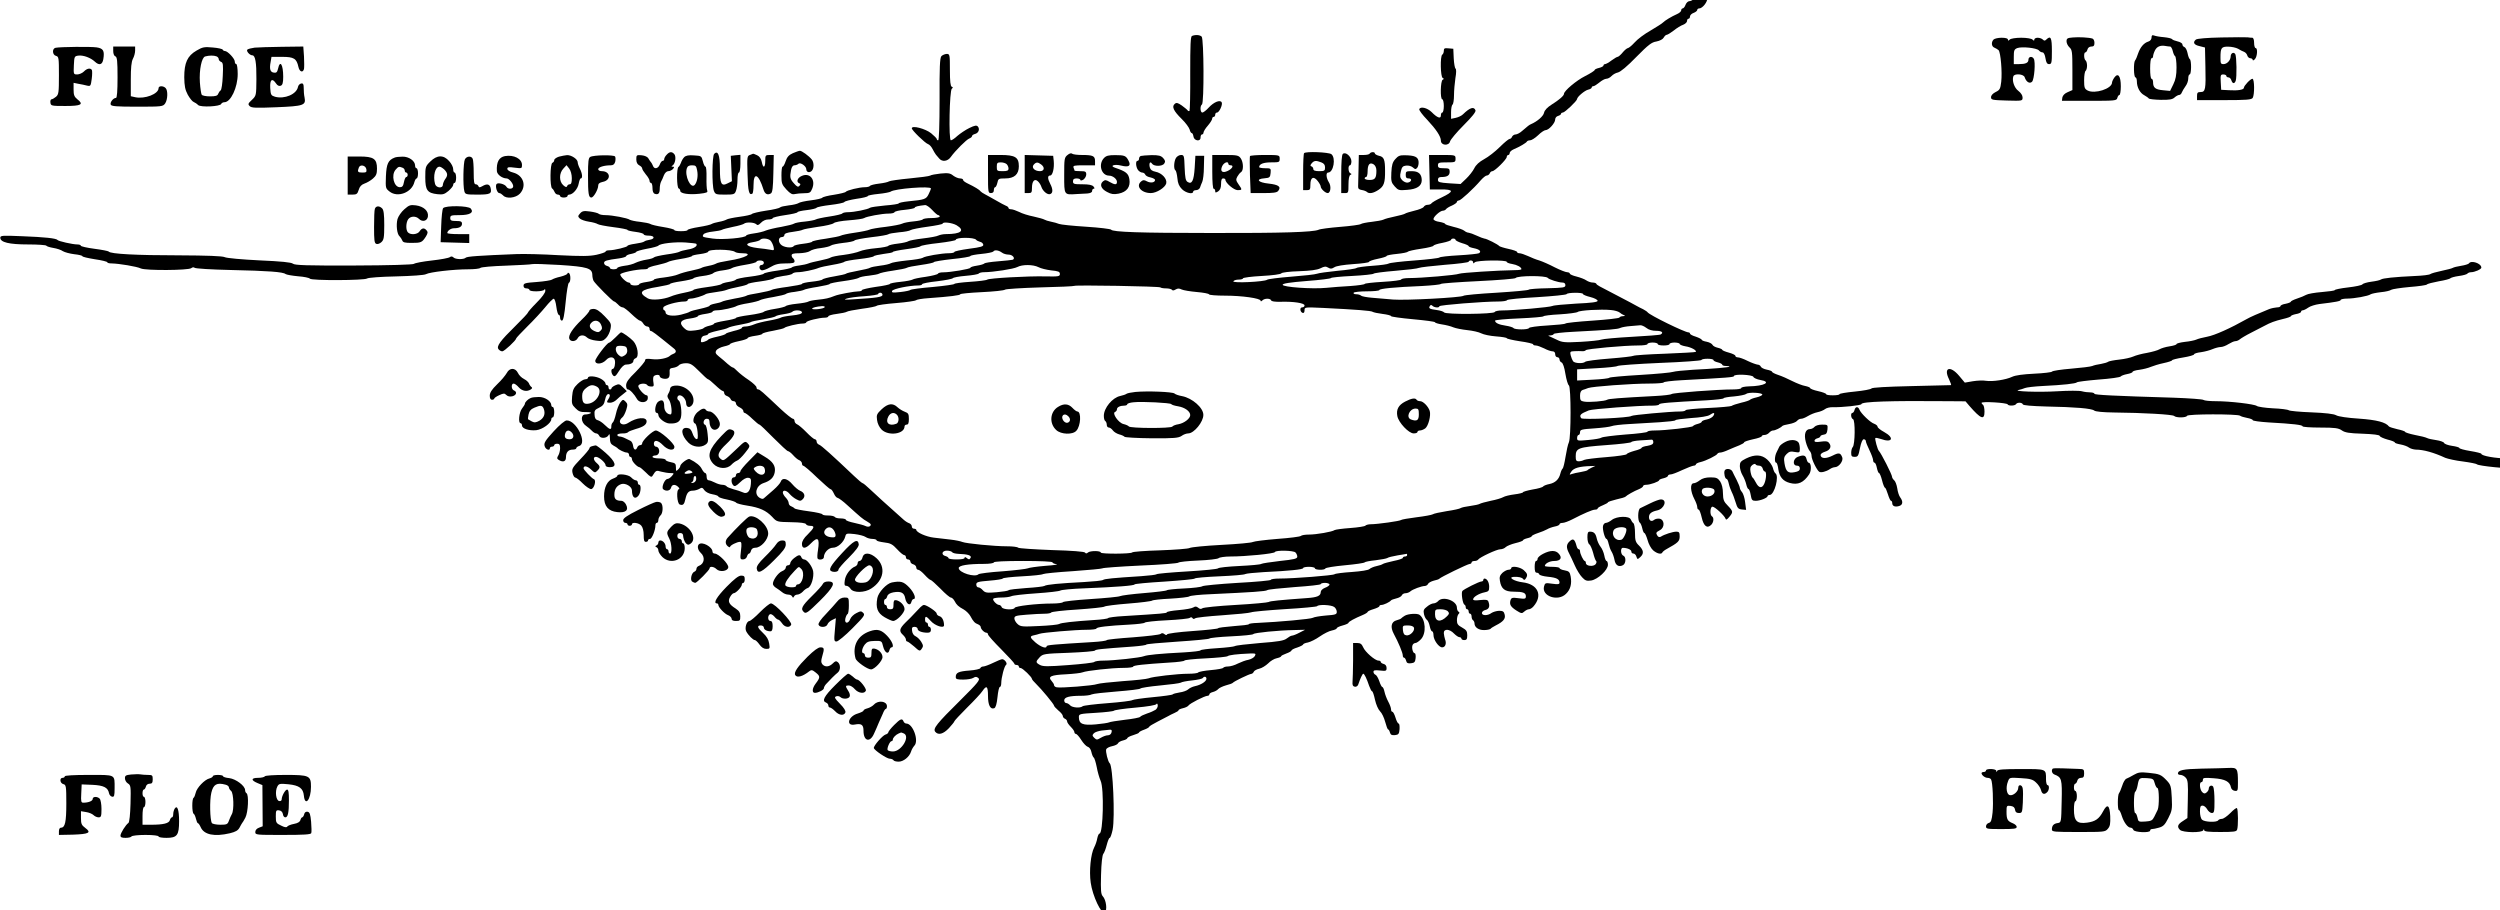<?xml version="1.0" encoding="utf-8"?>
<svg xmlns="http://www.w3.org/2000/svg" version="1" viewBox="0 0 412 150">
	<title>Diagram showing the pressure from the ice on the ship.</title>
	<path d="M12553 6805 c-4 -7 -16 -11 -26 -11 -11 0 -27 -8 -36 -16 -8 -9 -23 -16 -32 -16 -9 0 -22 -12 -27 -26 -5 -15 -15 -26 -21 -26 -6 0 -10 -7 -10 -14 0 -7 -13 -19 -29 -26 -41 -18 -90 -48 -103 -62 -5 -6 -45 -31 -87 -56 -43 -24 -94 -62 -114 -85 -21 -23 -43 -41 -49 -41 -7 -1 -24 -15 -38 -32 -14 -17 -30 -31 -36 -31 -5 0 -25 -12 -44 -26 -19 -15 -40 -26 -46 -26 -6 0 -11 -5 -11 -10 0 -5 -14 -13 -31 -17 -18 -4 -32 -11 -32 -15 0 -5 -31 -25 -69 -44 -62 -31 -151 -106 -151 -127 0 -13 -34 -43 -87 -76 -33 -21 -52 -41 -56 -60 -5 -24 -47 -61 -93 -81 -12 -5 -23 -13 -63 -48 -16 -15 -38 -26 -48 -26 -10 0 -21 -8 -25 -16 -3 -9 -11 -16 -18 -16 -6 0 -38 -26 -70 -58 -32 -32 -82 -71 -112 -87 -35 -19 -59 -41 -71 -66 -10 -20 -36 -53 -58 -74 l-40 -38 -81 5 c-71 5 -81 8 -81 25 0 14 7 20 25 20 41 0 59 11 59 38 0 22 -5 25 -42 25 -35 0 -42 4 -42 21 0 19 7 21 63 21 60 0 63 1 63 26 0 26 -1 27 -95 27 l-95 0 3 -124 3 -123 76 0 c97 1 99 -14 9 -57 -37 -17 -71 -37 -74 -43 -4 -6 -16 -10 -27 -10 -11 0 -24 -7 -28 -15 -5 -8 -35 -20 -66 -27 -32 -8 -63 -17 -69 -22 -6 -4 -39 -13 -73 -20 -35 -7 -71 -17 -80 -22 -10 -5 -48 -12 -84 -16 -37 -4 -72 -11 -79 -16 -6 -5 -72 -14 -147 -20 -74 -6 -145 -15 -156 -21 -39 -17 -260 -24 -763 -23 -519 0 -713 7 -723 24 -4 5 -84 15 -179 21 -95 6 -182 15 -194 20 -11 5 -37 12 -57 16 -21 4 -42 11 -48 15 -6 4 -40 14 -77 22 -37 7 -84 22 -104 33 -21 10 -47 19 -57 19 -11 0 -19 4 -19 9 0 5 -8 13 -18 16 -10 4 -42 21 -71 38 -29 17 -65 36 -79 44 -14 7 -29 17 -33 22 -7 11 -42 32 -90 55 -19 9 -35 20 -34 26 0 6 -10 11 -22 11 -13 0 -34 9 -49 20 -22 18 -36 20 -91 15 -35 -4 -69 -10 -75 -15 -6 -4 -72 -13 -147 -20 -75 -7 -141 -17 -147 -21 -6 -5 -37 -12 -70 -16 -34 -4 -63 -11 -67 -17 -3 -5 -20 -9 -37 -9 -39 0 -128 -22 -136 -33 -3 -5 -41 -14 -84 -21 -43 -6 -81 -16 -84 -21 -3 -5 -40 -14 -82 -19 -42 -5 -82 -14 -89 -20 -7 -5 -38 -13 -69 -16 -32 -4 -60 -10 -63 -15 -4 -5 -49 -16 -101 -23 -52 -8 -97 -19 -101 -24 -3 -5 -43 -14 -89 -20 -45 -6 -87 -15 -93 -20 -6 -4 -30 -12 -53 -16 -23 -4 -46 -11 -52 -15 -6 -5 -47 -15 -92 -22 -45 -7 -82 -17 -82 -22 1 -5 -21 -8 -47 -8 -26 0 -47 3 -47 8 0 5 -37 15 -81 22 -45 7 -86 17 -92 22 -6 4 -39 11 -73 15 -34 3 -67 11 -74 15 -15 12 -126 33 -173 33 -21 0 -43 4 -48 9 -6 6 -34 13 -63 17 -45 6 -56 4 -72 -14 -16 -18 -16 -22 -2 -36 8 -8 38 -19 66 -23 28 -4 55 -12 62 -17 6 -5 57 -15 112 -22 56 -7 102 -16 102 -20 0 -4 26 -10 58 -14 32 -4 58 -12 58 -17 0 -6 16 -10 37 -10 43 0 46 -24 4 -30 -14 -2 -31 -7 -37 -12 -5 -5 -35 -12 -65 -16 -30 -4 -55 -11 -55 -15 0 -9 -96 -32 -132 -32 -14 0 -25 -4 -25 -9 0 -5 -30 -15 -65 -23 -52 -11 -107 -11 -271 -3 -113 7 -248 10 -300 8 -276 -11 -357 -17 -366 -26 -15 -14 -73 -13 -88 2 -8 8 -17 9 -26 2 -7 -6 -65 -17 -129 -24 -63 -7 -121 -18 -128 -24 -8 -6 -172 -11 -432 -12 -336 -1 -422 2 -435 13 -12 10 -83 17 -241 24 -123 6 -235 16 -248 23 -17 8 -123 12 -331 13 -301 0 -489 10 -500 27 -3 4 -49 13 -103 20 -53 7 -97 17 -97 22 0 5 -11 9 -25 9 -33 0 -136 23 -142 32 -9 12 -94 21 -255 27 -141 6 -155 5 -155 -11 0 -33 64 -48 199 -48 69 0 128 -4 131 -9 3 -5 26 -12 50 -16 25 -4 56 -14 68 -23 13 -8 50 -18 82 -22 32 -3 58 -10 58 -14 0 -5 40 -14 89 -22 49 -7 90 -17 90 -22 0 -5 14 -8 32 -8 51 -1 180 -22 208 -36 34 -16 341 -14 361 2 9 7 18 8 24 3 5 -6 121 -13 257 -16 274 -6 377 -14 395 -29 7 -5 47 -12 89 -16 43 -3 81 -11 85 -17 9 -15 392 -13 410 1 7 6 100 13 207 15 115 3 203 9 215 16 26 15 199 35 302 35 43 0 82 4 88 10 6 6 88 13 183 16 95 4 179 8 187 11 8 3 98 0 199 -6 198 -13 232 -23 233 -72 0 -13 4 -32 9 -42 13 -22 137 -148 148 -148 4 0 16 -10 27 -21 10 -12 25 -21 34 -21 8 0 36 -22 63 -48 27 -26 54 -47 60 -47 6 0 17 -9 24 -21 7 -12 20 -21 29 -21 8 0 16 -7 16 -16 0 -8 3 -15 8 -16 10 0 29 -14 167 -126 19 -15 17 -30 -5 -38 -10 -4 -21 -10 -23 -13 -16 -18 -81 -31 -127 -25 -41 5 -52 3 -52 -9 0 -8 -31 -45 -68 -83 -52 -50 -68 -74 -68 -96 0 -17 5 -29 13 -29 14 0 45 -33 66 -70 18 -30 72 -27 76 4 2 13 -1 24 -7 24 -19 -1 -66 54 -60 69 6 17 54 20 64 4 3 -6 16 -10 28 -10 18 -1 20 4 16 28 -3 15 -3 34 0 42 6 15 45 19 45 4 0 -14 36 -24 56 -16 12 5 16 17 15 40 -2 28 1 33 25 36 16 2 34 10 41 18 7 9 30 15 51 15 32 0 46 -9 94 -57 31 -32 60 -58 64 -58 5 0 28 -19 52 -42 24 -23 48 -42 54 -42 5 0 10 -7 10 -15 0 -8 9 -18 20 -21 11 -4 23 -14 26 -22 3 -9 13 -15 22 -15 9 0 16 -8 16 -16 0 -9 12 -22 26 -28 15 -7 27 -19 27 -26 0 -8 4 -14 10 -14 6 -1 31 -19 55 -43 24 -23 47 -42 51 -41 4 0 49 -43 100 -95 52 -52 98 -95 104 -95 6 0 23 -13 37 -29 14 -16 34 -33 44 -36 10 -4 19 -15 19 -23 0 -9 4 -16 10 -17 6 0 50 -37 98 -84 49 -46 92 -84 97 -84 6 1 16 -14 24 -31 7 -17 20 -31 27 -31 7 -1 39 -24 70 -53 96 -87 110 -99 139 -115 15 -8 28 -18 28 -23 0 -15 -20 -20 -39 -10 -10 5 -46 15 -79 22 -33 7 -60 16 -60 22 0 5 -17 10 -37 10 -20 0 -39 4 -42 10 -4 6 -25 11 -48 11 -23 0 -41 3 -41 8 -1 5 -44 15 -97 22 -54 7 -100 16 -103 21 -3 4 -14 11 -24 15 -10 3 -18 14 -18 23 0 9 -9 27 -21 39 -12 12 -21 29 -21 36 0 22 28 16 49 -10 11 -13 32 -30 48 -38 26 -14 32 -13 46 1 21 21 12 48 -19 60 -13 5 -38 26 -56 47 -35 42 -73 50 -83 18 -4 -11 -27 -37 -51 -58 -24 -21 -52 -46 -62 -54 -14 -14 -20 -14 -39 -3 -41 26 -24 87 28 105 50 16 74 40 81 78 8 44 -13 77 -73 112 l-51 31 -61 -62 c-33 -33 -61 -67 -61 -74 0 -7 -8 -13 -16 -13 -9 0 -16 -7 -16 -16 0 -8 -7 -15 -16 -15 -19 0 -21 -38 -3 -57 10 -10 20 -6 49 22 22 22 44 34 58 32 19 -2 22 -9 19 -44 -4 -53 -26 -76 -58 -60 -12 6 -43 16 -67 22 -24 7 -47 16 -50 22 -4 5 -17 10 -30 10 -12 0 -36 7 -53 16 -16 8 -36 16 -44 16 -9 0 -15 10 -15 26 0 14 -4 26 -10 26 -5 0 -16 13 -24 28 -11 24 -41 49 -88 72 -13 7 -67 -34 -67 -50 0 -5 -7 -17 -16 -25 -14 -14 -15 -13 -15 15 0 27 -5 32 -37 38 -20 4 -37 11 -37 17 0 5 -21 10 -47 10 -26 0 -47 5 -47 11 0 5 8 10 19 10 23 0 35 23 26 47 -3 9 -12 16 -20 16 -8 0 -15 9 -15 21 0 31 30 26 65 -10 35 -37 82 -44 82 -12 0 25 -105 117 -133 117 -22 0 -98 -72 -98 -93 0 -7 -7 -12 -15 -12 -8 0 -17 -8 -20 -16 -10 -25 -26 -19 -30 12 -2 15 -10 31 -19 35 -9 4 -26 13 -39 19 -13 7 -31 12 -40 12 -8 1 -15 5 -15 11 0 6 16 11 36 11 20 -1 38 4 41 9 3 5 29 15 56 23 54 15 77 31 77 55 -1 34 -72 28 -131 -11 -46 -30 -84 5 -43 39 9 7 21 32 28 54 11 36 10 44 -5 59 -17 17 -20 17 -38 -7 -10 -14 -25 -51 -31 -81 -7 -31 -17 -59 -23 -62 -5 -4 -10 -15 -10 -27 1 -28 -11 -25 -47 10 -17 17 -40 32 -51 34 -14 3 -21 15 -22 38 -3 30 2 37 32 51 27 13 37 26 42 53 7 36 21 54 34 41 3 -3 1 -16 -6 -27 -18 -28 -17 -31 10 -31 13 0 33 9 45 21 12 12 33 30 48 41 l26 21 -27 27 c-25 25 -30 26 -55 15 -16 -7 -28 -17 -28 -22 0 -5 -5 -8 -11 -8 -6 0 -10 7 -10 15 0 9 -5 16 -11 16 -6 0 -11 6 -11 13 0 7 -14 22 -32 32 -35 20 -93 24 -93 8 0 -6 -9 -11 -20 -11 -11 0 -35 -15 -54 -33 -29 -28 -36 -43 -40 -90 -4 -50 -2 -59 24 -84 23 -24 38 -29 76 -28 28 0 41 -3 33 -8 -8 -5 -25 -9 -38 -9 -35 0 -33 -56 4 -81 15 -10 35 -27 44 -37 9 -10 23 -18 31 -18 7 0 16 -8 20 -16 8 -22 53 -20 66 2 8 15 10 11 11 -20 0 -30 6 -42 24 -52 13 -7 26 -15 29 -18 10 -13 52 -33 68 -33 8 0 16 -7 16 -16 0 -8 4 -15 10 -15 6 0 11 -8 11 -17 0 -16 38 -56 54 -57 4 0 25 -17 46 -38 30 -31 40 -36 47 -24 25 40 26 41 63 30 20 -5 49 -10 65 -10 28 0 28 -1 11 -21 -10 -12 -24 -21 -31 -21 -20 0 -45 -59 -32 -73 19 -18 51 -13 57 10 6 25 30 27 52 5 8 -8 10 -16 4 -16 -19 1 -14 -101 6 -109 23 -9 33 0 41 39 10 45 23 60 54 60 13 0 34 6 46 13 17 11 23 10 36 -10 10 -13 33 -25 58 -29 23 -4 42 -11 42 -16 0 -5 27 -15 60 -21 34 -7 64 -17 67 -23 3 -5 39 -15 79 -21 90 -14 136 -35 180 -81 33 -36 34 -36 136 -38 67 -1 103 -6 106 -14 2 -6 15 -12 29 -12 36 0 32 -13 -16 -61 -29 -27 -42 -50 -42 -69 0 -37 26 -36 64 4 50 52 64 38 51 -47 -5 -29 -6 -56 -3 -61 8 -14 45 -8 45 9 0 32 33 68 64 68 34 -1 79 40 89 79 6 24 9 25 66 19 33 -4 69 -13 80 -21 11 -8 34 -14 50 -14 16 0 29 -5 29 -10 0 -5 24 -11 54 -15 45 -5 60 -13 93 -49 21 -23 44 -42 51 -42 7 0 12 -7 12 -16 0 -8 7 -15 16 -15 8 0 16 -7 16 -15 0 -8 9 -17 21 -20 11 -3 21 -13 21 -22 0 -9 6 -17 14 -17 8 0 29 -17 47 -37 18 -20 37 -36 42 -36 5 0 37 -29 71 -63 33 -35 67 -63 74 -63 7 0 19 -11 26 -24 15 -29 27 -40 67 -62 17 -10 38 -31 47 -47 20 -38 32 -51 55 -59 10 -4 19 -13 19 -19 0 -15 26 -41 41 -41 6 0 11 -6 11 -12 0 -7 43 -55 95 -107 51 -52 94 -98 94 -103 0 -5 7 -9 16 -9 8 0 16 -5 16 -11 0 -6 5 -11 13 -11 14 0 81 -65 81 -78 0 -4 13 -20 29 -35 41 -40 128 -145 129 -156 0 -5 14 -20 31 -35 18 -14 32 -32 32 -39 0 -8 7 -17 15 -20 9 -4 16 -12 16 -20 0 -7 12 -24 26 -38 14 -14 26 -31 26 -38 0 -7 5 -13 11 -13 6 0 23 -19 38 -43 15 -24 36 -46 46 -49 12 -3 23 -18 27 -38 4 -18 11 -35 16 -39 6 -3 15 -34 22 -68 6 -34 19 -79 28 -99 26 -56 18 -378 -8 -378 -5 0 -12 -15 -16 -34 -3 -19 -13 -48 -22 -65 -25 -48 -37 -169 -25 -253 13 -95 78 -232 101 -213 19 16 10 89 -14 115 -14 15 -16 42 -13 154 2 83 9 141 16 150 7 8 18 37 25 65 7 27 16 50 21 50 5 0 14 26 21 58 18 88 2 460 -21 477 -12 9 -31 85 -25 100 3 8 22 18 42 22 20 4 39 13 42 20 3 8 19 17 36 21 17 4 30 11 31 16 0 5 18 15 42 22 23 7 42 15 42 19 0 4 16 13 36 20 20 7 37 17 37 21 0 4 27 20 60 37 34 17 68 35 77 40 8 5 28 15 44 22 16 7 29 15 29 19 0 5 14 11 31 15 18 4 35 12 40 19 9 15 117 70 137 70 7 0 13 5 13 10 0 6 11 14 25 17 15 4 32 13 38 21 7 8 32 20 56 27 24 6 46 14 49 18 7 10 119 64 132 64 7 1 15 7 18 15 3 8 21 18 39 22 19 4 47 22 64 38 16 17 44 34 61 37 18 4 32 10 32 14 0 4 17 13 37 20 20 7 37 17 37 21 0 5 18 15 42 22 23 8 42 18 42 22 0 4 15 11 34 14 18 4 57 23 85 43 29 20 68 40 87 43 19 4 35 11 35 16 0 5 19 14 42 20 23 6 42 15 42 19 0 8 44 32 102 56 19 8 35 18 35 22 0 4 18 13 42 20 23 7 42 16 42 21 0 5 7 9 15 9 16 0 59 20 69 33 2 3 20 10 38 14 18 4 36 14 39 22 3 8 15 15 26 15 12 0 27 6 35 13 16 15 81 39 105 39 9 1 19 7 22 15 4 8 22 18 41 23 19 4 37 10 40 14 9 11 204 106 218 106 7 0 13 5 13 11 0 5 9 10 20 10 12 0 23 4 27 10 10 16 133 74 159 74 13 0 31 7 39 16 9 8 40 21 69 28 30 7 54 16 54 20 0 4 14 11 31 15 17 4 32 10 32 15 0 4 20 14 44 22 25 8 54 20 66 27 11 7 36 16 55 20 19 3 34 11 34 16 0 6 10 10 22 10 12 0 44 12 71 26 79 41 143 69 162 69 10 0 18 3 18 8 0 5 17 15 37 23 20 8 37 18 37 21 0 4 27 13 60 21 33 7 63 16 66 20 7 9 63 41 97 54 16 7 29 16 29 22 0 5 10 9 22 9 29 0 93 23 93 33 0 4 14 10 32 14 17 4 31 12 31 17 0 5 8 10 17 10 10 -1 48 14 84 31 37 17 74 31 83 32 8 0 16 4 16 9 0 5 15 13 34 17 36 8 116 47 121 60 2 4 11 8 21 8 9 0 36 9 59 20 24 10 58 25 77 32 19 8 34 17 34 21 0 5 28 14 63 22 35 7 63 17 63 22 0 5 9 9 20 9 11 0 25 7 33 16 7 8 19 16 27 16 15 -1 57 20 67 32 3 4 25 10 49 14 24 4 50 14 57 23 6 8 19 15 28 15 9 -1 31 8 49 19 18 11 49 24 69 28 20 4 44 14 54 22 9 8 35 15 57 14 63 -2 204 13 204 22 0 18 205 25 622 21 l124 -1 28 -33 c82 -94 108 -104 108 -41 0 23 -5 45 -10 48 -6 4 -11 11 -11 15 0 12 183 1 187 -11 5 -12 52 -11 60 2 8 14 44 13 49 -2 3 -7 61 -12 166 -15 211 -4 327 -14 345 -29 9 -8 65 -13 142 -14 207 -2 421 -14 431 -25 14 -14 87 -13 92 1 4 14 363 14 380 1 6 -5 29 -12 51 -16 22 -4 40 -11 40 -16 0 -5 50 -12 112 -16 180 -10 245 -18 245 -28 0 -5 57 -9 127 -9 107 0 131 -4 154 -20 23 -16 52 -21 148 -24 78 -3 122 -8 124 -16 2 -7 28 -18 56 -26 29 -7 52 -16 52 -21 0 -4 18 -10 41 -14 23 -4 50 -14 60 -22 11 -8 33 -14 49 -15 55 0 130 -21 212 -59 18 -7 74 -20 126 -26 52 -7 97 -16 100 -20 9 -12 238 -35 277 -27 40 7 45 16 27 49 -9 17 -22 20 -88 20 -80 0 -184 18 -184 33 0 4 -36 13 -79 20 -44 7 -79 17 -79 22 0 4 -23 11 -52 15 -28 4 -54 13 -57 21 -3 7 -28 16 -56 20 -28 4 -57 10 -66 15 -9 5 -48 15 -87 22 -39 8 -70 18 -70 22 0 4 -25 13 -55 19 -30 7 -58 16 -61 20 -23 30 -87 47 -215 56 -80 5 -148 15 -163 24 -17 10 -78 17 -177 21 -83 3 -156 10 -163 15 -6 5 -58 12 -114 14 -56 3 -108 11 -115 17 -17 13 -191 34 -295 34 -42 0 -81 4 -87 9 -5 5 -102 12 -214 16 -431 13 -567 20 -567 28 0 5 -14 10 -29 10 -16 0 -44 3 -61 8 -17 5 -97 5 -178 0 -130 -8 -330 -1 -273 10 11 2 30 8 42 13 11 5 70 12 131 15 145 7 235 17 242 26 2 4 73 13 156 20 83 6 154 16 158 22 3 5 24 13 45 17 22 4 40 11 40 16 0 5 22 12 49 15 28 4 64 13 82 21 17 7 58 20 92 27 33 7 60 16 60 20 0 4 35 13 79 20 43 7 79 17 79 23 0 5 22 12 49 15 28 4 65 14 83 22 19 8 45 15 58 15 14 0 39 10 56 21 18 11 40 21 49 21 10 0 24 6 32 13 8 7 44 29 82 48 38 19 80 41 95 49 42 23 75 35 133 49 31 7 56 16 56 20 0 4 16 11 36 15 20 3 37 11 37 16 0 6 5 11 12 11 6 0 24 8 39 19 15 11 51 22 80 26 118 14 153 21 153 29 0 5 21 10 46 10 51 0 152 18 169 31 6 4 38 11 73 15 34 3 67 11 74 17 7 5 66 14 131 20 65 5 121 13 125 18 3 5 42 15 85 23 43 7 80 17 84 22 3 4 30 12 60 16 31 4 58 12 61 17 4 5 15 10 26 10 26 0 74 21 74 33 0 31 -74 55 -89 30 -4 -5 -29 -13 -56 -17 -27 -4 -54 -11 -60 -15 -6 -4 -41 -13 -79 -21 -38 -8 -74 -18 -81 -23 -6 -6 -56 -12 -110 -14 -151 -7 -232 -16 -244 -25 -6 -5 -37 -12 -69 -16 -31 -4 -61 -13 -64 -19 -4 -6 -50 -16 -103 -22 -53 -6 -95 -15 -95 -19 0 -4 -42 -10 -92 -14 -51 -4 -102 -13 -113 -20 -12 -7 -41 -19 -66 -27 -24 -8 -44 -18 -44 -22 0 -4 -17 -11 -37 -15 -20 -3 -37 -11 -37 -16 0 -6 -12 -10 -26 -10 -14 -1 -39 -6 -55 -12 -77 -31 -140 -59 -160 -71 -117 -66 -230 -117 -284 -127 -32 -6 -67 -15 -79 -21 -11 -5 -48 -13 -81 -16 -33 -4 -60 -11 -60 -16 0 -5 -23 -12 -50 -16 -28 -4 -60 -14 -72 -21 -13 -8 -53 -19 -90 -26 -37 -6 -81 -18 -98 -26 -18 -8 -62 -18 -100 -22 -38 -4 -73 -11 -79 -15 -6 -5 -29 -12 -52 -16 -23 -3 -52 -10 -63 -15 -12 -5 -80 -13 -151 -19 -72 -6 -133 -15 -137 -21 -3 -5 -61 -12 -128 -15 -79 -4 -133 -11 -157 -22 -46 -22 -141 -36 -188 -29 -21 4 -63 2 -94 -3 l-58 -10 -41 49 c-64 76 -114 59 -72 -25 11 -23 17 -42 14 -42 -4 0 -132 -3 -285 -7 -178 -4 -281 -10 -285 -17 -4 -6 -57 -16 -118 -22 -61 -6 -111 -14 -111 -19 0 -5 -22 -8 -48 -8 -26 0 -47 3 -47 8 0 5 -26 15 -58 22 -32 7 -57 17 -57 22 0 4 -16 11 -36 15 -19 3 -60 19 -92 35 -31 16 -76 36 -101 44 -24 8 -44 18 -44 23 0 4 -17 11 -38 15 -21 4 -40 14 -43 22 -3 8 -14 14 -23 14 -9 1 -41 12 -70 26 -29 15 -61 26 -71 26 -10 0 -18 5 -18 11 0 6 -21 16 -47 23 -26 7 -47 16 -47 20 0 4 -15 11 -33 15 -17 4 -34 13 -37 21 -4 8 -22 18 -42 22 -19 3 -35 10 -35 14 0 4 -19 14 -42 22 -24 7 -42 17 -42 22 0 5 -5 9 -11 9 -26 0 -278 123 -293 144 -3 5 -18 14 -32 22 -15 7 -35 17 -45 23 -28 16 -48 26 -143 76 -136 70 -143 74 -147 83 -2 5 -14 9 -26 9 -13 0 -33 7 -45 15 -12 9 -44 21 -71 28 -26 6 -48 16 -48 21 0 5 -9 10 -19 10 -11 0 -51 16 -89 35 -38 20 -88 42 -110 49 -22 6 -59 21 -82 32 -24 11 -51 20 -61 20 -10 0 -17 4 -17 9 0 5 -28 15 -61 22 -33 7 -63 17 -66 20 -9 12 -92 54 -107 54 -7 1 -32 10 -55 21 -23 11 -49 20 -57 21 -8 0 -23 6 -32 14 -9 8 -43 20 -77 28 -33 8 -60 17 -60 21 0 4 -19 11 -42 15 -24 3 -42 12 -42 20 0 17 48 60 68 60 8 0 18 5 22 11 4 6 23 18 43 26 19 9 35 20 35 26 0 5 6 10 14 10 13 0 104 83 157 145 16 18 35 34 43 34 8 0 17 7 21 15 3 9 12 16 19 16 17 0 103 85 103 102 0 7 5 14 11 14 5 0 10 6 10 14 0 8 13 20 29 27 39 16 91 46 95 56 2 4 12 8 22 8 10 0 36 16 57 36 20 20 45 37 54 37 23 0 69 51 69 76 0 12 9 23 21 26 11 3 21 10 21 15 0 5 6 9 13 9 14 0 102 84 102 97 0 15 54 61 79 67 14 3 26 10 26 16 0 5 5 9 12 9 6 0 25 12 42 26 18 15 40 27 50 27 10 0 27 8 37 19 10 11 31 23 46 26 19 4 67 44 132 111 86 87 110 106 144 111 25 5 46 16 52 27 6 11 16 21 22 21 6 0 29 14 51 31 21 17 51 36 67 41 15 6 28 18 28 27 0 9 4 16 10 16 6 0 11 7 11 16 0 9 11 21 26 26 14 5 26 15 26 21 0 6 6 11 14 11 24 0 61 48 58 74 -4 26 -24 38 -35 21z m-5528 -1385 c0 -5 -8 -24 -17 -42 -17 -35 -29 -39 -144 -50 -39 -4 -70 -11 -70 -15 0 -4 -44 -11 -98 -15 -53 -5 -101 -12 -107 -16 -15 -12 -115 -32 -158 -32 -19 0 -38 -4 -41 -9 -3 -5 -45 -15 -92 -22 -48 -7 -92 -17 -98 -21 -6 -4 -40 -11 -77 -15 -37 -3 -73 -10 -79 -15 -7 -5 -47 -15 -90 -23 -44 -7 -93 -19 -111 -26 -17 -8 -56 -17 -86 -21 -31 -4 -55 -11 -55 -15 0 -17 -172 -32 -240 -22 -76 11 -78 11 -66 31 5 7 34 16 66 19 30 3 60 9 66 13 6 4 41 13 79 21 38 7 73 18 78 22 15 14 73 11 88 -3 10 -10 17 -7 34 10 13 14 34 24 52 24 18 0 32 4 32 9 0 5 40 15 89 22 49 7 89 16 89 21 0 4 29 11 66 15 36 4 68 12 71 17 3 5 48 14 99 20 51 6 96 15 100 21 3 6 43 16 87 23 45 6 81 15 81 20 0 4 34 11 76 15 42 4 81 12 87 16 27 22 289 42 289 23z m9 -154 c18 -20 38 -37 43 -37 6 0 11 -5 11 -10 0 -6 -26 -11 -58 -11 -31 0 -59 -4 -62 -9 -3 -5 -34 -12 -68 -15 -33 -3 -70 -10 -81 -16 -11 -6 -64 -16 -118 -23 -54 -6 -106 -15 -116 -20 -9 -5 -57 -15 -106 -22 -50 -7 -94 -17 -100 -21 -6 -4 -54 -14 -108 -22 -53 -7 -97 -17 -97 -21 0 -4 -28 -11 -63 -15 -35 -4 -66 -11 -69 -17 -11 -17 -74 -10 -93 12 -21 22 -16 53 9 53 9 0 17 6 17 14 0 11 18 18 60 23 33 4 65 11 71 15 6 4 55 13 109 21 55 7 105 19 113 26 7 8 55 17 111 21 53 4 102 11 108 16 15 11 128 32 174 32 22 0 41 4 43 10 2 6 35 14 74 17 39 4 71 11 71 15 0 8 27 14 74 19 10 1 32 -15 51 -35z m174 -109 c64 -38 34 -64 -76 -64 -19 0 -42 -5 -53 -10 -10 -6 -60 -15 -111 -21 -51 -6 -98 -15 -105 -20 -6 -5 -40 -13 -74 -17 -35 -4 -66 -11 -69 -16 -3 -5 -43 -13 -89 -17 -47 -4 -98 -14 -116 -22 -17 -8 -69 -20 -115 -26 -46 -5 -88 -14 -94 -19 -6 -5 -40 -14 -74 -21 -35 -7 -73 -16 -84 -21 -12 -5 -42 -12 -67 -15 -26 -3 -49 -9 -53 -14 -3 -5 -48 -15 -100 -22 -52 -7 -97 -17 -100 -22 -3 -6 -49 -16 -100 -22 -52 -6 -97 -16 -100 -21 -3 -5 -27 -13 -53 -17 -26 -4 -49 -11 -52 -16 -3 -4 -49 -14 -103 -21 -53 -7 -96 -16 -96 -20 0 -4 -30 -13 -66 -20 -36 -7 -80 -19 -97 -27 -53 -22 -136 -29 -164 -14 -73 42 -55 63 72 83 48 8 87 17 87 21 0 4 36 13 80 19 45 7 84 16 87 21 3 5 34 13 68 17 34 4 68 13 75 21 7 7 38 16 68 19 30 4 60 11 66 17 7 5 49 16 94 23 44 7 81 17 81 22 0 5 12 9 26 9 17 0 27 -6 27 -16 0 -9 -8 -16 -16 -16 -20 0 -21 -30 -1 -38 8 -3 36 6 61 21 37 22 61 28 111 28 50 0 65 3 65 15 0 8 -5 18 -10 21 -6 4 -11 14 -11 22 0 11 14 15 55 15 31 1 64 7 75 15 11 9 46 19 79 22 32 4 65 12 72 18 7 6 47 14 88 19 41 4 78 12 81 17 4 6 59 16 122 24 64 7 118 17 121 21 3 4 37 10 76 14 39 3 77 10 84 16 7 5 62 16 121 24 59 8 108 18 108 22 0 15 67 7 99 -11z m141 -105 c4 -5 16 -11 27 -14 12 -2 22 -11 24 -20 3 -13 -16 -19 -102 -30 -58 -8 -105 -18 -105 -23 0 -5 -18 -9 -39 -9 -51 0 -174 -21 -188 -33 -7 -5 -58 -14 -115 -19 -56 -6 -108 -15 -114 -20 -7 -5 -40 -13 -75 -17 -34 -4 -67 -11 -73 -15 -6 -5 -46 -14 -89 -22 -44 -8 -82 -17 -84 -21 -3 -3 -41 -12 -84 -19 -43 -7 -81 -17 -84 -22 -3 -5 -38 -12 -77 -16 -39 -4 -70 -11 -70 -16 0 -4 -47 -13 -103 -21 -56 -7 -107 -17 -113 -21 -6 -5 -48 -15 -94 -23 -46 -7 -87 -16 -89 -20 -3 -3 -41 -13 -84 -20 -44 -8 -84 -18 -90 -22 -6 -4 -28 -10 -50 -14 -21 -4 -39 -11 -39 -15 0 -5 -30 -14 -66 -22 -36 -7 -70 -17 -76 -21 -6 -5 -33 -14 -62 -21 -57 -14 -111 -7 -111 15 0 7 -5 15 -11 17 -6 2 -8 11 -5 20 6 16 100 42 151 42 12 0 23 4 23 10 0 6 10 11 23 11 23 0 87 19 108 33 6 3 36 9 68 13 32 4 67 11 79 16 11 5 50 15 86 22 36 7 66 16 66 20 0 4 41 13 91 19 50 7 94 17 97 22 4 5 33 12 66 17 34 4 63 11 67 17 3 5 20 10 37 10 35 0 118 17 151 31 12 5 57 15 100 22 43 7 81 17 84 22 4 4 51 13 105 19 54 6 101 15 105 20 3 5 35 12 71 17 36 4 66 10 66 14 0 4 43 13 96 20 53 7 99 16 102 21 3 5 62 16 130 23 67 8 123 18 123 23 0 19 134 19 146 0z m-1474 -5 c8 -8 18 -28 22 -44 6 -27 5 -28 -23 -22 -17 3 -58 9 -91 12 -81 10 -100 32 -35 42 27 4 51 12 54 17 9 14 57 11 73 -5z m4909 5 c0 -5 21 -16 47 -24 26 -7 47 -17 47 -21 0 -5 17 -11 37 -15 40 -8 57 -23 37 -36 -7 -4 -72 -11 -145 -15 -74 -4 -136 -11 -139 -16 -3 -4 -83 -14 -178 -21 -96 -7 -179 -17 -185 -22 -6 -5 -58 -12 -115 -16 -58 -4 -110 -11 -116 -16 -6 -5 -67 -14 -136 -20 -69 -7 -135 -16 -147 -21 -11 -5 -94 -14 -183 -21 -90 -7 -168 -17 -174 -22 -19 -15 -251 -26 -242 -11 4 7 21 12 38 12 17 0 31 4 31 9 0 5 60 13 134 17 76 4 137 12 141 19 4 6 56 13 126 15 83 3 129 9 154 21 28 14 38 15 55 5 16 -10 25 -10 44 2 14 10 67 18 136 23 62 4 113 11 113 16 0 5 28 15 63 22 35 7 63 16 63 20 0 5 33 11 74 15 40 4 76 11 78 16 3 4 46 14 95 21 49 7 89 17 89 22 0 4 28 14 63 20 35 7 63 17 63 22 0 5 7 9 16 9 8 0 16 -4 16 -9z m-5441 -28 c15 -14 -15 -35 -58 -41 -28 -5 -55 -12 -61 -16 -6 -5 -48 -14 -94 -20 -46 -7 -86 -16 -90 -21 -3 -5 -27 -12 -53 -16 -26 -4 -60 -14 -77 -22 -16 -9 -52 -19 -81 -22 -28 -4 -51 -11 -51 -16 0 -5 -12 -9 -27 -9 -14 0 -26 4 -26 9 0 5 -9 12 -21 15 -12 3 -21 12 -21 21 0 16 17 21 108 33 27 4 50 11 50 16 0 5 16 13 36 16 20 4 37 11 37 15 0 4 34 14 76 22 42 7 79 18 82 22 11 16 120 28 194 23 40 -3 75 -7 77 -9z m279 -59 c6 -5 28 -9 50 -9 87 0 24 -35 -96 -53 -44 -7 -84 -16 -90 -21 -6 -4 -29 -12 -52 -16 -23 -4 -47 -11 -53 -15 -6 -4 -39 -13 -73 -20 -35 -7 -77 -19 -95 -27 -17 -8 -63 -17 -102 -22 -39 -4 -71 -11 -71 -16 0 -5 -24 -12 -52 -16 -29 -4 -53 -11 -53 -16 0 -5 -14 -9 -31 -9 -18 0 -32 5 -32 11 0 5 -6 10 -12 10 -17 0 -61 42 -61 58 0 12 115 37 172 37 15 0 27 3 27 8 0 4 30 15 66 22 36 8 70 18 76 22 6 5 47 15 92 22 44 7 81 17 81 21 0 4 26 10 58 14 32 4 58 12 58 17 0 20 171 18 193 -2z m1911 -4 c11 -9 33 -15 49 -15 29 0 51 -29 28 -37 -7 -2 -55 -7 -105 -11 -51 -4 -94 -11 -97 -15 -3 -5 -27 -12 -53 -16 -26 -4 -47 -10 -47 -15 0 -9 -143 -33 -196 -33 -18 0 -35 -4 -37 -10 -2 -5 -41 -15 -87 -22 -46 -6 -89 -15 -95 -20 -6 -4 -45 -12 -86 -16 -42 -4 -76 -11 -76 -15 0 -4 -45 -14 -100 -21 -55 -8 -100 -19 -100 -23 0 -5 -10 -9 -23 -9 -30 0 -144 -21 -171 -32 -45 -18 -65 -22 -121 -28 -32 -3 -62 -9 -68 -13 -6 -5 -44 -12 -84 -16 -41 -4 -76 -12 -79 -17 -3 -4 -39 -14 -79 -20 -40 -6 -75 -16 -79 -21 -3 -5 -49 -16 -102 -23 -53 -7 -97 -16 -97 -21 0 -4 -35 -13 -79 -20 -43 -7 -78 -16 -78 -21 0 -4 -16 -11 -35 -15 -18 -4 -36 -12 -40 -17 -3 -5 -30 -12 -61 -16 -47 -6 -58 -3 -79 17 -39 37 -25 60 42 68 31 4 57 12 57 17 0 5 24 12 53 16 28 4 52 11 52 16 0 5 14 10 32 10 36 0 125 20 141 31 6 4 44 14 84 20 40 7 78 17 84 22 6 4 49 15 95 22 46 8 86 18 90 22 3 5 31 12 63 15 31 4 61 11 67 15 6 4 50 14 97 21 48 8 87 17 87 21 0 4 44 13 97 20 54 7 103 18 110 23 6 6 40 13 73 16 34 4 66 10 72 14 6 5 50 15 100 22 49 7 93 16 99 20 6 5 52 14 103 21 50 7 92 16 92 20 0 4 59 14 131 22 72 7 131 17 131 22 0 4 36 11 79 15 43 4 81 12 85 17 8 14 38 10 61 -7z m3377 -70 c0 -10 2 -10 12 0 15 15 229 18 229 3 0 -5 17 -12 38 -15 36 -6 67 -23 67 -37 0 -4 -18 -7 -39 -7 -137 -2 -390 -19 -407 -26 -23 -10 -268 -31 -359 -31 -31 0 -56 -5 -56 -10 0 -5 -59 -13 -131 -17 -72 -4 -131 -11 -131 -15 0 -4 -47 -11 -103 -15 -56 -3 -134 -9 -172 -13 -100 -10 -313 5 -313 22 0 9 49 17 173 27 95 7 173 17 173 21 0 4 67 11 150 15 82 4 152 12 155 16 3 5 73 14 157 21 84 7 160 16 169 21 9 4 92 14 186 22 93 7 170 17 170 22 0 5 7 9 16 9 8 0 16 -6 16 -13z m-3114 -35 c16 -9 58 -19 91 -23 51 -5 62 -9 62 -26 0 -17 -9 -19 -103 -17 -131 3 -404 -13 -417 -23 -6 -5 -62 -12 -124 -16 -62 -4 -112 -11 -112 -15 0 -4 -70 -14 -155 -22 -86 -7 -158 -17 -160 -21 -3 -4 -35 -11 -71 -15 -56 -6 -65 -5 -60 8 6 15 123 39 189 39 14 0 26 4 26 9 0 5 48 15 107 21 59 7 109 17 113 22 3 5 44 13 92 17 48 4 89 11 93 16 3 5 20 10 38 10 65 0 213 23 239 37 35 19 113 19 152 -1z m3649 -77 c8 -11 78 -33 103 -33 15 0 23 -6 23 -19 0 -17 -12 -19 -128 -22 -71 -1 -131 -6 -134 -10 -3 -5 -107 -14 -231 -22 -125 -7 -231 -17 -237 -22 -17 -13 -414 -34 -504 -27 -46 4 -114 10 -152 13 -38 3 -73 10 -78 15 -6 6 -21 10 -35 10 -14 0 -22 5 -18 11 3 5 46 10 95 10 49 0 89 4 89 9 0 10 109 21 304 29 72 4 134 10 137 15 2 4 123 13 267 20 145 7 265 17 268 22 12 18 217 19 231 1z m-2776 -68 c4 -4 23 -7 42 -7 19 0 37 -5 41 -10 4 -7 13 -6 26 2 15 9 26 9 44 0 13 -6 62 -14 108 -18 46 -4 86 -11 88 -17 2 -5 53 -9 113 -9 123 0 256 -19 256 -36 0 -7 5 -6 13 2 16 16 57 16 63 0 2 -7 27 -11 66 -10 94 3 173 -9 173 -26 0 -8 -7 -14 -17 -14 -19 0 -16 -33 4 -40 8 -2 13 5 13 19 0 23 1 23 134 17 241 -12 344 -20 354 -28 6 -4 38 -11 71 -15 33 -4 61 -11 61 -16 0 -4 70 -14 157 -22 87 -8 158 -17 158 -22 0 -4 22 -11 49 -15 28 -4 64 -13 82 -21 17 -7 62 -16 100 -20 39 -4 83 -14 100 -23 17 -9 65 -19 107 -22 42 -3 76 -9 76 -13 0 -4 43 -14 95 -22 51 -7 94 -17 94 -22 0 -5 8 -8 19 -8 10 0 37 -10 60 -21 22 -12 49 -21 60 -21 12 0 19 -8 19 -21 0 -12 7 -21 15 -21 9 0 16 -8 16 -17 0 -8 7 -18 15 -21 9 -4 20 -35 27 -81 7 -42 18 -79 25 -83 16 -11 16 -374 0 -408 -7 -14 -17 -61 -24 -104 -7 -43 -16 -81 -21 -84 -4 -3 -12 -19 -16 -36 -10 -41 -36 -66 -79 -75 -21 -4 -40 -12 -44 -17 -3 -6 -37 -16 -76 -22 -38 -7 -69 -16 -69 -20 0 -4 -28 -11 -61 -15 -33 -4 -70 -13 -81 -20 -12 -7 -52 -19 -89 -26 -38 -8 -73 -18 -79 -22 -6 -4 -37 -11 -68 -15 -32 -4 -63 -11 -68 -15 -6 -5 -51 -15 -100 -22 -50 -8 -95 -18 -101 -23 -6 -4 -58 -14 -116 -21 -57 -7 -106 -16 -109 -19 -6 -8 -172 -31 -218 -31 -18 0 -35 -5 -39 -10 -3 -5 -52 -13 -108 -17 -56 -4 -107 -11 -113 -15 -16 -12 -130 -32 -183 -32 -27 0 -53 -4 -59 -10 -5 -5 -81 -15 -167 -21 -87 -7 -166 -17 -176 -22 -10 -6 -111 -15 -226 -21 -114 -6 -216 -16 -227 -22 -10 -6 -106 -13 -213 -17 -106 -3 -196 -10 -199 -15 -7 -11 -224 -12 -225 -1 0 14 -75 14 -91 1 -10 -9 -17 -9 -22 -1 -5 7 -94 14 -238 18 -127 5 -236 12 -241 17 -6 6 -42 10 -80 10 -93 0 -293 20 -320 31 -11 5 -49 13 -84 17 -34 4 -89 10 -120 14 -55 6 -126 38 -126 56 0 4 -8 8 -16 8 -9 0 -16 7 -16 16 0 9 -8 19 -18 23 -10 3 -28 14 -40 25 -120 107 -207 185 -243 220 -24 23 -47 42 -51 42 -4 0 -32 23 -61 51 -161 153 -235 219 -251 225 -10 3 -18 14 -18 22 0 9 -6 17 -13 17 -6 0 -33 22 -60 50 -27 28 -57 53 -67 57 -10 4 -18 15 -18 23 0 9 -6 17 -12 17 -7 0 -46 31 -87 69 -134 126 -150 141 -162 141 -7 0 -12 6 -12 15 0 8 -25 31 -55 52 -31 20 -67 49 -81 63 -14 15 -29 27 -33 27 -5 0 -22 12 -38 26 -16 15 -43 38 -61 52 -26 21 -29 29 -20 45 7 10 32 23 55 28 24 5 44 13 44 17 0 4 28 14 63 21 35 7 63 17 63 22 0 5 24 12 53 16 28 4 52 10 52 15 0 4 34 14 76 21 42 8 79 17 82 21 7 9 98 31 130 31 15 0 27 4 27 9 0 10 93 33 132 33 14 0 26 4 26 10 0 5 27 13 60 17 33 4 65 11 71 15 6 5 55 14 110 22 55 7 102 17 105 21 3 5 67 14 142 20 75 6 138 16 141 20 3 5 44 12 90 15 152 11 226 20 226 28 0 4 69 11 154 15 86 4 161 12 167 18 7 5 120 12 252 16 132 3 243 8 245 11 9 7 609 -3 616 -11z m-1991 -53 c0 -16 -40 -22 -205 -32 -66 -5 -77 -3 -52 5 17 6 75 14 128 17 54 4 98 11 98 16 0 4 7 9 15 9 9 0 16 -7 16 -15z m5019 6 c0 -5 24 -15 53 -22 28 -7 52 -19 52 -27 0 -9 -41 -15 -154 -20 -84 -5 -161 -12 -170 -17 -18 -9 -277 -32 -360 -32 -27 0 -51 -5 -53 -11 -5 -16 -353 -19 -363 -3 -4 6 -28 14 -53 17 -52 7 -60 12 -49 29 5 9 11 9 19 1 13 -13 49 -16 49 -3 0 9 315 34 422 34 32 0 61 4 63 10 2 5 98 15 213 21 116 7 212 17 214 22 4 12 117 13 117 1z m-5433 -95 c-7 -12 -90 -21 -90 -10 0 7 31 15 71 18 14 0 22 -3 19 -8z m5696 -38 c8 -7 22 -16 31 -19 11 -4 8 -6 -7 -7 -13 0 -24 -5 -26 -10 -2 -5 -89 -15 -193 -22 -104 -7 -191 -16 -194 -21 -3 -4 -62 -10 -131 -14 -70 -4 -128 -12 -130 -18 -4 -13 -103 -13 -111 0 -4 5 -29 13 -56 17 -49 7 -76 20 -76 36 0 5 78 12 173 16 96 4 174 11 174 15 0 4 52 11 116 14 65 4 123 12 129 17 14 12 166 21 238 14 25 -2 54 -10 63 -18z m-5859 1 c0 -10 -22 -17 -71 -22 -39 -4 -76 -11 -82 -16 -6 -4 -43 -14 -84 -21 -40 -7 -88 -19 -106 -27 -19 -8 -46 -15 -61 -15 -15 0 -27 -4 -27 -10 0 -5 -26 -15 -58 -22 -32 -8 -57 -17 -57 -20 0 -4 -28 -14 -61 -21 -33 -7 -63 -17 -65 -21 -3 -5 -17 -12 -30 -16 -22 -6 -24 -4 -21 17 2 16 11 26 27 28 13 2 24 7 24 12 0 4 29 14 65 22 36 7 71 17 76 21 6 5 44 15 84 22 41 7 76 16 79 19 3 4 43 13 89 20 46 8 87 18 90 22 2 4 28 11 57 15 28 4 57 11 62 17 16 16 70 13 70 -4z m6050 -111 c17 -14 43 -21 70 -21 40 0 56 -12 33 -26 -5 -4 -98 -11 -207 -17 -109 -6 -207 -15 -219 -20 -11 -5 -78 -12 -148 -16 -113 -6 -132 -4 -168 14 -22 11 -48 23 -56 26 -11 3 -8 6 7 6 13 1 24 5 24 10 0 5 63 12 139 16 266 14 318 18 339 28 11 5 44 11 73 13 29 2 60 5 70 6 9 1 29 -8 43 -19z m82 -116 c0 -6 18 -10 42 -10 23 0 42 4 42 10 0 6 16 11 36 11 20 0 37 -5 37 -10 0 -5 18 -13 41 -17 41 -6 84 -30 74 -40 -2 -3 -102 -8 -220 -13 -118 -4 -220 -11 -226 -15 -6 -4 -83 -13 -173 -20 -90 -7 -167 -17 -173 -23 -14 -14 -75 -12 -87 4 -5 7 -13 26 -17 42 -6 26 -4 29 27 30 19 1 44 1 55 0 11 -1 23 2 26 7 7 10 275 34 376 34 37 0 66 4 66 10 0 6 17 11 37 11 20 0 37 -5 37 -11z m399 -115 c0 -5 14 -12 31 -16 17 -4 32 -12 32 -17 0 -5 12 -9 28 -9 15 0 26 -2 23 -5 -6 -5 -114 -15 -261 -22 -66 -4 -131 -11 -142 -15 -12 -5 -118 -15 -236 -22 -119 -7 -218 -16 -221 -20 -3 -5 -56 -11 -118 -14 l-113 -6 0 40 0 40 139 8 c77 4 144 11 150 16 7 5 144 15 305 22 161 6 295 16 297 21 4 12 86 12 86 -1z m286 -120 c3 -8 26 -18 49 -22 84 -14 32 -44 -81 -46 -30 -1 -55 -6 -55 -12 0 -6 -27 -10 -60 -10 -107 0 -428 -24 -439 -33 -6 -5 -58 -11 -116 -14 -266 -14 -336 -20 -346 -27 -14 -10 -131 -20 -166 -13 -24 4 -28 10 -28 41 0 25 6 37 18 42 10 3 28 9 40 14 28 11 310 32 438 32 56 0 103 4 103 8 0 5 57 12 128 16 331 18 376 21 376 30 0 16 133 10 139 -6z m-8287 -70 c45 -24 7 -107 -54 -121 -39 -8 -51 5 -51 55 0 24 8 40 27 55 31 25 48 27 78 11z m8351 -57 c-1 -6 -20 -15 -42 -20 -23 -5 -43 -13 -46 -17 -3 -4 -31 -14 -63 -21 -32 -8 -63 -18 -69 -23 -6 -4 -83 -11 -171 -15 -87 -4 -159 -11 -159 -16 0 -5 -18 -9 -39 -9 -71 0 -344 -25 -349 -32 -11 -13 -352 -29 -360 -16 -15 22 -5 32 55 56 24 10 356 35 459 34 25 0 45 4 45 9 0 9 76 15 339 29 67 4 123 10 123 15 0 4 34 10 75 13 41 4 80 12 87 18 14 14 117 9 115 -5z m-350 -151 c-6 -11 -27 -23 -47 -27 -21 -4 -37 -11 -37 -16 0 -5 -13 -12 -29 -16 -16 -4 -31 -11 -34 -16 -7 -9 -196 -31 -274 -31 -29 0 -52 -4 -52 -9 0 -5 -71 -14 -158 -20 -87 -7 -164 -17 -171 -22 -7 -6 -49 -13 -94 -17 -77 -7 -81 -7 -81 14 0 12 5 22 11 22 5 0 10 9 10 20 0 18 11 21 102 27 57 4 112 11 124 16 11 5 68 12 126 15 58 3 156 9 218 13 62 4 113 10 113 14 0 5 50 11 112 16 68 4 121 13 134 22 29 20 40 18 27 -5z m-431 -189 c0 -15 -10 -21 -42 -27 -23 -3 -42 -10 -42 -15 0 -4 -23 -14 -52 -21 -28 -8 -53 -18 -55 -24 -2 -5 -67 -15 -145 -21 -78 -6 -150 -15 -160 -20 -10 -6 -28 -10 -39 -10 -17 0 -21 7 -21 35 0 60 17 66 217 81 100 7 182 17 182 22 0 4 29 10 65 12 36 2 72 4 79 5 7 2 13 -6 13 -17z m-6369 -186 c18 -49 -25 -66 -63 -25 -17 19 -17 23 -4 31 24 16 60 12 67 -6z m5928 3 c-14 -7 -29 -15 -31 -19 -3 -3 -25 -9 -49 -13 -24 -4 -53 -10 -63 -14 -19 -7 -19 -6 -3 18 17 25 58 37 141 39 l31 1 -26 -12z m-6449 -27 c10 -7 6 -11 -15 -15 -35 -7 -47 0 -25 14 19 12 23 12 40 1z m32 -57 c-2 -14 -12 -24 -25 -26 -11 -1 -15 1 -8 4 8 3 14 15 14 26 0 11 5 20 11 20 6 0 9 -11 8 -24z m984 -362 c8 -10 14 -27 15 -37 0 -15 -7 -19 -33 -16 -41 4 -61 31 -41 55 18 22 42 21 59 -2z m850 -160 c3 -6 24 -11 45 -12 67 -2 97 -12 87 -29 -8 -13 -13 -13 -26 -2 -12 10 -17 10 -17 2 0 -7 -22 -11 -58 -11 -32 0 -57 4 -57 9 0 5 -10 12 -21 15 -34 8 -27 39 9 39 17 0 34 -5 38 -11z m2460 -2 c7 -7 13 -21 13 -30 0 -15 -21 -20 -124 -31 -68 -8 -128 -17 -134 -21 -6 -5 -76 -11 -157 -15 -81 -4 -149 -11 -153 -17 -3 -5 -102 -15 -221 -22 -118 -7 -217 -16 -219 -20 -3 -4 -53 -10 -111 -14 -204 -13 -262 -19 -273 -27 -6 -5 -67 -11 -136 -15 -177 -9 -271 -18 -284 -28 -6 -4 -65 -11 -131 -15 -66 -5 -123 -11 -126 -16 -3 -4 -41 -10 -85 -14 -71 -6 -82 -4 -99 14 -10 12 -25 21 -33 21 -8 0 -14 9 -14 20 0 18 11 21 95 28 51 4 94 11 94 15 0 5 63 12 139 16 77 4 144 11 150 16 6 4 102 14 215 21 113 8 207 17 210 20 3 4 125 13 272 20 147 6 270 16 273 21 4 5 67 12 141 15 75 3 141 11 147 17 6 6 45 12 85 12 108 0 315 20 319 32 5 14 132 12 147 -3z m800 -19 c0 -6 -7 -10 -16 -10 -8 0 -15 -5 -15 -10 0 -5 -30 -15 -66 -22 -36 -8 -70 -17 -76 -21 -6 -5 -27 -12 -47 -16 -20 -4 -42 -14 -50 -21 -8 -8 -58 -16 -126 -21 -62 -4 -118 -11 -124 -16 -11 -9 -293 -31 -394 -31 -34 0 -62 -4 -62 -9 0 -5 -108 -15 -239 -22 -132 -8 -245 -19 -252 -24 -8 -6 -67 -13 -132 -16 -65 -3 -120 -9 -123 -13 -3 -4 -75 -13 -161 -20 -86 -7 -164 -17 -174 -22 -9 -5 -104 -14 -211 -21 -107 -7 -196 -17 -198 -22 -2 -5 -37 -10 -78 -10 -109 0 -264 -18 -268 -31 -6 -17 -86 -13 -93 5 -3 9 -12 16 -19 16 -17 0 -50 36 -41 45 4 4 30 8 58 8 28 0 59 4 70 9 10 6 90 15 179 21 89 6 167 15 173 20 7 5 85 13 175 16 223 9 357 19 357 28 0 4 96 13 213 20 117 8 215 17 218 22 2 5 83 12 178 16 95 4 178 11 184 16 6 4 65 10 131 14 190 9 284 19 284 29 0 5 18 9 42 9 23 0 42 -5 42 -10 0 -14 70 -15 75 -2 2 6 65 16 140 23 75 7 139 16 142 21 2 4 38 11 78 15 41 5 78 12 84 16 6 5 39 13 74 19 34 5 64 11 65 11 2 1 3 -3 3 -9z m-2541 -52 c0 -5 13 -11 29 -13 16 -2 -20 -8 -81 -12 -60 -5 -116 -13 -126 -18 -9 -4 -89 -14 -179 -21 -90 -6 -167 -16 -173 -21 -25 -25 -141 11 -142 44 0 19 64 30 181 30 40 0 71 5 71 11 0 6 77 10 210 10 123 0 210 -4 210 -10z m1985 -159 c0 -6 -15 -17 -32 -23 -18 -7 -31 -20 -31 -30 0 -28 -24 -39 -100 -44 -192 -14 -264 -21 -273 -28 -6 -4 -112 -14 -236 -21 -125 -7 -232 -18 -239 -24 -9 -7 -19 -6 -30 4 -13 10 -21 11 -35 2 -11 -7 -57 -15 -104 -19 -48 -4 -86 -11 -86 -16 0 -7 -36 -10 -310 -27 -57 -3 -107 -10 -110 -14 -3 -5 -48 -11 -100 -14 -152 -10 -240 -20 -252 -29 -6 -4 -69 -11 -141 -14 -121 -6 -134 -5 -155 13 -13 11 -24 30 -24 41 0 18 10 21 87 27 47 4 106 7 130 7 24 0 45 4 47 9 2 5 86 15 187 21 100 7 188 16 194 21 6 5 84 15 174 22 90 7 165 17 168 21 3 4 61 11 130 14 68 4 130 11 136 16 7 6 76 13 154 16 297 14 394 20 405 29 6 5 94 14 197 22 102 7 186 16 186 21 0 5 14 9 31 9 17 0 32 -6 32 -12z m34 -161 c10 -7 18 -23 18 -35 0 -18 -9 -21 -79 -26 -44 -4 -85 -11 -92 -16 -12 -9 -246 -30 -399 -37 -33 -1 -60 -5 -60 -9 0 -4 -50 -10 -110 -14 -61 -5 -110 -11 -110 -15 0 -4 -82 -13 -182 -20 -102 -7 -182 -18 -184 -24 -3 -7 -9 -6 -19 2 -10 8 -19 9 -28 1 -7 -6 -95 -16 -196 -24 -102 -7 -187 -16 -189 -20 -3 -5 -48 -11 -100 -14 -279 -17 -331 -21 -331 -30 0 -20 -41 -6 -80 27 -42 37 -43 45 -9 52 12 2 28 7 37 10 22 9 259 29 340 29 38 0 69 4 69 9 0 10 81 20 236 28 57 3 107 9 110 14 3 5 74 13 158 17 84 4 158 12 164 17 8 6 15 6 20 -1 4 -8 11 -8 19 -2 7 6 95 15 196 22 101 7 193 16 205 21 11 5 121 15 244 23 123 7 227 17 229 21 9 14 103 10 123 -6z m-250 -184 c-22 -12 -46 -21 -53 -21 -7 0 -23 -9 -37 -20 -20 -16 -59 -23 -193 -33 -93 -8 -173 -17 -179 -22 -6 -4 -63 -11 -128 -15 -65 -4 -118 -11 -118 -15 0 -5 -54 -11 -119 -15 -177 -9 -262 -18 -286 -27 -26 -11 -217 -32 -292 -32 -30 0 -60 -4 -65 -10 -6 -5 -90 -15 -186 -22 -145 -11 -181 -11 -203 1 -31 17 -32 23 -2 55 23 24 32 26 207 32 101 4 186 11 189 16 5 8 36 12 276 29 51 4 92 10 92 14 0 4 100 13 223 21 123 8 226 18 229 22 3 5 73 12 157 16 84 4 155 11 158 16 6 10 180 27 293 29 l78 2 -41 -21z m-319 -167 c-6 -11 -27 -23 -46 -27 -19 -3 -53 -16 -76 -27 -22 -12 -54 -21 -70 -21 -15 0 -31 -4 -34 -9 -3 -6 -44 -13 -90 -17 -46 -4 -87 -12 -90 -17 -3 -5 -34 -9 -69 -9 -80 0 -260 -21 -287 -33 -12 -5 -94 -14 -184 -20 -90 -7 -172 -16 -184 -21 -25 -11 -264 -30 -291 -23 -10 2 -18 9 -18 16 0 6 -8 19 -18 30 -28 31 -4 42 103 47 54 3 108 9 119 14 29 12 210 32 294 32 38 0 69 4 69 9 0 9 72 17 259 29 60 3 108 10 108 14 0 5 67 12 150 16 82 4 154 11 160 16 10 8 64 15 160 19 41 1 44 0 35 -18z m-347 -163 c0 -19 -39 -44 -82 -53 -19 -4 -41 -15 -50 -24 -9 -8 -36 -18 -60 -21 -25 -4 -47 -10 -50 -14 -3 -4 -67 -13 -142 -20 -75 -7 -141 -17 -147 -21 -6 -5 -86 -15 -178 -22 -93 -7 -173 -17 -178 -22 -17 -15 -76 -10 -90 7 -7 8 -20 16 -28 16 -7 0 -14 8 -14 19 0 23 36 33 122 33 31 0 65 4 75 10 10 5 91 14 181 21 89 7 165 16 168 21 3 5 67 15 142 22 75 7 141 16 147 20 6 5 42 12 81 16 39 4 73 12 77 17 9 15 26 11 26 -5z m-364 -222 c-11 -7 -39 -20 -62 -27 -23 -8 -45 -18 -49 -24 -3 -5 -53 -15 -110 -21 -57 -7 -108 -15 -114 -19 -6 -3 -49 -10 -95 -14 -93 -8 -120 3 -120 52 0 23 4 24 123 31 67 4 125 11 128 15 4 5 72 15 153 22 91 8 149 18 152 26 3 6 7 3 9 -7 2 -11 -5 -26 -15 -34z m-316 -162 c-3 -13 -14 -21 -26 -21 -12 0 -34 -8 -51 -18 -27 -16 -30 -16 -47 0 -15 15 -15 19 -2 33 8 8 33 16 56 19 22 2 49 5 58 6 13 1 16 -4 12 -19z" transform="matrix(.023 0 0 -.023 -8.16 155.72)"/>
	<path d="M8490 3962c-29-3-58-9-63-13-6-5-27-12-46-16-56-12-117-86-117-142 0-17 4-34 10-37 6-4 11-16 11-27 0-11 6-20 15-20 8 0 21-10 29-21 8-11 28-23 45-28 17-4 34-12 38-17 3-5 91-10 195-11 160-1 192 2 214 17 13 10 35 18 48 18 41 0 109 83 108 133 0 51-80 120-152 134-23 4-48 12-55 19-15 12-192 19-280 11zm257-87c2-5 25-12 50-16 48-8 86-36 86-63 0-24-42-57-83-65-21-3-41-11-45-17-9-14-303-13-312 1-3 5-21 13-38 17-36 8-85 79-60 87 7 3 13 11 13 19 0 15 23 26 53 26 11 0 21 4 21 10 0 5 20 12 44 14 62 7 264-4 271-13zM10423 3893c-48-25-65-57-56-104 9-47 82-124 117-124 15 0 27 4 27 10 0 6 8 11 18 11 10 0 27 7 38 15 22 17 42 92 32 125-10 32-47 70-69 70-10 0-21 4-25 10-9 15-36 11-82-13zm98-92c0-43-14-52-57-36-37 15-10 77 33 78 21 0 24-5 24-42zM6672 3838c-35-33-38-41-33-77 3-25 16-52 33-69 49-48 164-32 164 23 0 7 7 13 15 13 12 0 16 11 16 40 0 36-4 43-29 52-16 6-39 20-52 32-34 33-69 28-114-14zm109-39c18-18 15-58-4-65-52-20-81 7-57 52 15 28 41 33 61 13zM7936 3855c-58-35-65-118-13-166 34-32 118-35 144-5 32 34 37 138 7 138-6 0-22 12-35 26-28 30-62 33-103 7zm73-67c18-17 16-39-3-46-10-4-22 2-31 13-25 34 5 63 34 33zM8896 6513c-11-4-13-63-13-268 1-144-2-265-5-269-4-3-10-2-14 4-4 6-23 21-42 35-28 19-38 22-50 11-23-19-9-50 50-108 28-27 53-62 57-76 3-14 10-25 15-25 5 0 10-11 12-24 4-32 51-40 51-8 0 12 4 22 10 22 6 0 11 6 11 13 0 7 13 30 31 50 17 20 31 42 31 49 0 8 5 14 11 14 6 0 11 7 11 15 0 9 5 16 13 16 16 0 43 59 33 74-12 19-56 1-92-38-18-20-39-36-46-36-16 0-18 48-3 58 16 10 14 470-2 486-13 13-45 15-69 5zM15771 6501c0-12-9-24-22-28-33-10-58-40-74-85-7-23-17-45-22-51-12-14-10-121 3-121 5 0 10-13 10-29 0-42 22-83 53-99 14-8 29-18 32-23 4-5 43-9 86-10 62-1 84 3 99 17 11 10 26 18 33 18 7 0 16 8 19 18 4 10 16 30 26 44 11 14 20 38 20 55 0 16 4 30 10 30 13 0 14 102 1 110-5 3-12 22-16 43-4 20-14 40-22 43-9 3-15 12-15 20 0 7-16 17-35 21-18 4-36 11-39 16-3 5-29 11-58 14-29 2-61 8-71 12-13 5-18 1-18-15zm133-64c7 0 15-15 19-32 4-17 11-34 17-37 5-4 10-40 10-81 0-55-6-87-23-121l-23-47-52 5c-54 5-70 18-70 58 0 13-5 24-11 24-6 0-10 31-10 73 0 42 4 74 10 74 6 0 11 6 11 13 0 8 5 26 13 42 13 28 39 40 76 33 11-2 26-4 33-4zM15207 6502c-39-3-45-7-45-28 0-13 9-32 21-43 19-17 21-32 21-162l0-144-34-15c-22-9-35-24-38-38l-3-24 196 0c187 0 196 1 201 21 3 12 10 21 15 21 5 0 10 28 10 62 0 74-20 100-47 62-9-13-16-29-16-35 0-44-124-84-175-57-22 12-25 21-25 74 0 33 5 64 11 67 5 4 10 20 10 37 0 17-5 33-10 37-13 8-15 58-2 58 5 0 12 9 15 21 3 12 14 21 28 21 16 0 22 6 22 26 0 15-6 28-14 31-25 8-97 12-141 8zM16270 6502c-100-2-172-8-181-15-24-20-15-38 26-47l39-10 3-136c4-164 0-183-34-183-22 0-26-5-26-29l0-29 194 0c162 0 196 3 205 16 14 23 13 137-2 137-14 0-61-50-61-64 0-15-43-22-106-18l-57 3-3 55c-3 49-1 55 18 55 12 0 22-5 22-10 0-6 6-11 15-11 8 0 18-9 21-21 8-25 22-27 31-4 9 25 7 175-3 192-12 18-33 6-33-18-1-27-26-54-51-54-20 0-22 5-22 46 0 70 6 80 56 79 24 0 55-7 70-15 14-9 34-19 43-22 10-4 20-15 23-26 3-11 13-20 22-20 9 0 17-6 17-12 0-6 7-4 15 5 18 17 22 80 6 80-6 0-11 17-11 37 0 22-5 37-13 37-7 0-23 1-34 3-12 1-97 1-189-1zM14639 6487c-18-19-15-50 6-58 10-4 23-12 30-18 15-16 27-157 19-227-6-51-11-59-40-73-20-10-33-24-33-37 0-19 8-21 113-24 112-3 113-3 113 22 0 15-12 33-30 47-30 22-47 74-36 105 9 22 74 16 81-7 11-34 36-49 53-32 16 17 26 144 12 165-12 20-38 15-38-7 0-23-20-32-69-32l-36 0 0 52c0 46 3 54 25 63 34 12 140 1 155-17 6-8 18-14 26-14 9 0 17-17 21-42 5-32 12-42 26-42 18 0 20 9 20 94 0 96-8 113-40 82-10-10-15-10-25 0-7 7-24 13-37 13-13 0-24-6-24-13 0-10-3-10-13 0-7 7-42 13-81 13-40 0-75-6-82-13-10-10-13-10-13 0 0 8-17 13-45 13-25 0-51-6-58-13zM753 6428c-26-5-24-51 3-58 20-5 21-14 21-140 0-123-2-137-21-153-12-10-26-18-32-18-6 0-10-11-8-24 3-23 7-24 107-24 114 0 134 11 86 48-22 18-27 31-27 70l0 48 34-7c19-3 47-9 62-13 26-6 27-3 34 48 4 29 4 58 1 64-10 16-35 12-57-11-12-12-34-21-48-21-26 0-27 1-24 66 3 63 4 65 33 69 35 4 87-15 117-43 32-30 54-23 61 17 10 61 0 78-49 85-42 6-255 4-293-3zM1166 6405c0-19 6-35 15-38 13-5 16-32 16-152 0-97-4-146-11-146-19 0-44-31-38-48 5-12 38-15 190-15 178 0 184 1 200 23 19 28 21 94 3 111-17 17-50 16-50-1 0-42-99-80-168-65l-31 7 0 119c0 85 4 127 15 149 9 16 16 43 16 59l0 29-79 0-78 0 0-32zM1763 6408c-66-38-88-88-88-191 1-63 6-89 25-125 14-25 33-49 42-52 9-4 24-13 32-22 18-18 160-11 166 8 2 6 13 12 23 12 45 0 95 106 95 202 0 40-5 71-10 71-6 0-11 8-11 19 0 20-51 75-71 75-6 0-13 4-15 9-2 6-34 13-71 16-62 6-74 3-117-22zm142-41c9-3 17-12 17-20 0-7 7-16 17-20 14-5 16-21 12-101-2-53-9-99-15-103-6-4-14-15-18-25-5-14-18-18-59-18-28 0-55 5-59 12-4 6-10 46-13 88-6 90 13 180 38 186 28 8 62 8 80 1zM2179 6429c-23-3-46-9-52-14-10-10 17-41 36-41 21 0 30-52 29-170-1-118-1-119-32-149-28-26-30-31-16-45 13-13 43-14 191-8 196 8 213 14 202 70-4 17-6 47-6 67 0 29-4 36-19 33-10-2-20-13-22-24-10-53-96-89-164-71-29 9-32 13-35 64-3 60 14 73 42 31 10-15 21-20 33-16 13 5 18 20 18 64 0 89-23 124-37 58-6-25-12-31-30-28-26 3-33 26-23 77l6 36 76 0c85 0 104-12 117-72 8-36 32-44 40-15 2 10 2 51 0 90l-5 71-154-2c-84-1-172-4-195-6zM10700 6406c0-11-5-24-11-27-16-10-13-160 3-167 10-5 10-8 0-13-16-7-19-140-3-140 6 0 11-22 11-48 0-26-5-47-11-47-6 0-10-9-10-21 0-26-26-17-66 24-31 31-81 43-89 21-2-7 23-41 57-76 63-67 98-119 98-149 0-36 58-40 66-5 4 13 47 65 97 115 60 60 89 96 85 107-11 29-40 20-90-29-10-10-33-21-52-25l-33-7 0 48c0 27 5 51 11 55 5 3 10 33 10 66 0 33 5 88 10 122 7 39 7 65 1 69-5 3-11 36-13 74l-3 68-34 3c-29 3-34 0-34-18zM7100 6368c-11-13-14-81-13-310 0-186-4-293-10-293-6 0-10 4-10 9 0 5-19 24-41 42-42 33-138 58-138 35 0-14 95-106 116-113 10-3 24-18 32-34 8-16 19-34 25-42 6-7 17-20 24-28 21-25 60-20 82 11 32 45 113 126 133 133 10 4 19 11 19 16 0 6 9 13 20 16 27 6 38 34 23 53-10 11-21 10-62-10-27-13-65-39-85-56-19-18-40-32-47-32-17 0-10 358 7 370 9 7 9 11-1 14-9 4-13 39-13 120 0 112-1 115-24 115-13-1-29-8-37-16zM6036 5673c-29-13-42-28-52-58-7-22-17-39-22-39-5 0-8-29-8-63 0-56 3-65 36-101 28-30 42-37 60-32 14 3 44 6 68 6 38 0 45 4 56 32 27 64-16 118-74 92-32-13-42-44-18-53 10-4 10-8 1-18-10-11-18-7-39 17-29 32-31 45-21 97 4 21 13 33 24 33 10 0 23 5 29 11 13 13 56-17 56-39 0-20 20-28 37-14 19 16 20 62 2 84-20 25-72 63-85 62-6 0-29-8-50-17zM5131 5661c-10-10-17-24-17-31 0-7-5-12-11-12-6 0-16-12-21-27-12-30-40-35-49-8-4 10-10 21-13 24-4 3-11 15-18 26-7 14-25 22-50 25-36 3-38 1-38-29 0-21 7-36 21-43 12-6 21-16 21-22 0-7 12-26 26-43 15-17 27-38 27-46 0-8 4-15 10-15 6 0 11-16 11-36 0-23 5-38 16-42 25-9 36 2 36 37 0 17 4 39 9 49 6 10 15 31 21 47 7 17 20 29 31 29 11 0 26 7 34 16 10 12 10 16-2 16-10 0-11 2-2 8 20 12 28 63 14 81-17 21-35 20-56-4zM5472 5668c-15-16-17-226-2-265 10-25 15-27 79-27 64 0 70 2 79 27 6 15 11 50 11 79 0 28 4 52 10 52 6 0 11 28 11 63l0 64-35-3-34-4 4-91 4-91-30-15c-46-24-56-5-56 106 0 97-14 132-41 105zM8004 5660c-23-18-24-28-24-146 0-143-2-140 89-134 23 1 58 3 76 4 23 2 35 8 35 18 0 9 5 16 11 16 8 0 8 5-1 16-9 11-33 16-80 16-60 0-67 2-67 21 0 15 7 21 26 21 15 0 27-5 27-11 0-6 8-5 21 2 11 8 21 24 21 37 0 21-6 24-42 24-24 0-42 2-42 4 0 3-3 12-7 21-5 15 5 17 74 17l80 0 0 30c0 37-14 44-94 44-33 0-64 4-70 9-6 6-19 3-33-9zM9699 5673c-4-3-7-65-7-136l0-129 26 0c23 0 26 4 26 40 0 52 23 63 52 26 12-15 22-33 22-40 0-16 33-47 50-47 21 0 27 50 8 78-19 30-22 69-5 69 39 0 57 106 23 132-20 14-182 21-195 7zm123-66c19-7 27-18 27-36 0-24-4-27-42-27-29 0-42 5-42 15 0 8-6 17-13 19-10 4-10 8 1 22 17 20 31 22 69 7zM9976 5667c-7-7-11-59-11-146l0-134 26 0c25 0 26 2 26 62 0 39 5 64 13 68 11 5 11 7 0 12-15 7-18 57-2 57 5 0 10 13 10 29-1 35-43 71-62 52zM10169 5670c-3-6-22-10-42-10l-36 0-2-100c-1-55-3-111-3-124-1-17 6-24 26-27 14-2 30-8 36-13 16-16 46-11 84 14 39 26 48 51 47 138 0 79-8 99-43 106-16 4-30 12-30 17 0 13-29 12-37-1zm48-122c0-54-10-67-49-67-19 0-35 5-35 11 0 5 4 10 10 10 6 0 11 18 11 40 0 50 15 68 43 51 12-8 20-24 20-45zM5728 5660c-20-7-21-16-17-138 3-122 11-154 35-139 4 2 8 30 8 61 0 97 36 81 71-31 10-33 29-43 54-28 11 8 15 43 17 142l3 133-30 0c-29 0-31-3-31-42 0-52-16-56-25-7-5 23-16 39-33 47-15 7-28 12-29 11-1 0-12-4-23-9zM3973 5652c-43-8-62-43-58-108 2-25 39-52 70-52 17 0 47-36 47-56 0-22-38-24-49-3-11 19-62 32-71 18-10-17 5-64 20-64 7 0 19-8 27-16 22-27 91-20 121 12 50 54 26 131-48 151-25 6-42 17-42 27 0 12 10 14 53 8 50-6 52-6 52 19 0 45-58 75-122 64zM4360 5648c-19-6-34-17-34-25 0-8-6-16-13-19-17-5-19-173-2-184 6-4 14-16 18-26 4-10 14-18 23-18 9 0 16-5 16-10 0-6 12-11 26-11 15 0 27 5 27 11 0 5 5 10 13 10 26 1 61 42 67 78 4 21 10 38 15 38 15 0 11 36-6 69-9 17-16 38-16 47 0 22-45 52-76 51-13-1-39-6-58-11zm92-154c0-31-4-44-15-44-8 0-17-6-19-14-4-9-11-7-27 7-31 27-31 86 0 119l23 25 19-24c11-14 19-43 19-69zM4584 5646c-13-7-16-32-16-133 0-130 4-158 24-158 16 0 49 58 49 85 0 14 9 22 32 27 63 12 57 77-6 77-15 0-26 6-26 14 0 15 43 28 90 28 18 0 27 8 32 26 3 14 3 30-1 37-8 13-154 11-178-3zM5257 5644c-9-9-19-27-23-40-5-13-12-26-18-30-14-9-13-149 2-154 6-2 11-10 11-17 0-20 63-29 137-21 53 6 62 10 56 24-4 10-6 52-5 93 1 42-2 77-7 77-5 0-14 17-19 39-10 38-11 39-64 42-38 3-58-1-70-13zm93-95c8-40 0-84-18-104-28-30-73 66-56 119 5 16 16 22 37 22 27 0 31-5 37-37zM7434 5523c0-129 1-136 21-136 14 0 21 7 21 21 0 11 4 21 9 21 5 0 12 14 16 31 6 30 9 32 57 32 64 0 97 29 97 87 0 65-26 81-132 81l-89 0 0-137zm134 71c7-7 13-21 13-31 0-15-9-19-42-19-40 0-42 2-42 32 0 27 4 31 29 31 17 0 35-6 42-13zM7697 5523l0-136 26 0c23 0 26 4 26 37 0 49 19 70 43 47 10-9 20-26 24-38 10-32 45-61 64-53 20 7 20 35 0 73-20 38-20 60 0 60 17 0 30 52 25 105l-4 36-102 3-102 3 0-137zm118 69c28-21 23-48-9-48-38 0-63 26-44 47 17 19 29 19 53 1zM8264 5637c-41-45-18-124 37-125 27 0 57-24 57-45 0-22-15-22-53 0-25 15-32 16-47 4-26-22-14-54 29-76 30-16 47-19 83-12 59 12 86 48 77 104-7 41-24 55-104 82-40 14-2 27 45 15 55-14 73-2 53 35-18 36-29 40-96 40-48 0-64-4-81-22zM8529 5653c-8-3-13-12-13-21 0-8-5-14-11-14-15 0-12-44 4-66 8-10 21-18 30-18 9 0 19-7 22-15 3-8 20-17 38-20 17-4 32-12 32-18 0-19-32-24-58-10-20 11-28 11-41 0-42-34 0-84 69-84 40 0 102 39 110 69 8 33-31 75-77 84-25 5-36 14-41 32-7 29 3 46 16 26 13-21 75-21 88 1 9 13 7 22-8 39-16 17-31 21-83 21-35-1-70-4-77-6zM8781 5639c-15-24-18-81-4-89 5-3 11-28 14-56 3-37 12-58 33-79 28-28 80-39 80-18 0 6 10 11 21 11 12 0 24 8 28 18 3 10 10 28 16 41 6 13 12 60 12 105l2 82-32 0-31 0-5-86c-6-93-20-121-51-101-14 9-18 29-21 102-3 86-4 91-26 91-13 0-29-10-36-21zM9041 5539c0-74 4-121 10-121 6 0 11-7 11-16 0-13 3-14 21-3 14 10 21 25 21 53 0 28 4 40 15 40 9 0 16-4 16-9 0-23 61-75 88-75 33 0 34 3 6 42-18 26-20 34-9 54 7 13 19 28 27 33 19 11 18 70-2 99-15 21-25 24-111 24l-93 0 0-121zm115 58c0-6 7-11 17-11 24 0 12-24-21-40-39-19-57-3-40 34 12 26 44 38 44 17zM9311 5652c-2-5-2-66 0-137l5-128 92 0c69 0 95 3 105 15 24 30 4 45-68 53-78 8-96 33-29 38 36 3 40 7 43 38 3 33 2 34-40 34-23 0-42 4-42 8 0 22 30 34 86 34 58 0 61 1 61 26 0 26-1 27-105 27-57 0-106-4-108-8zM10353 5631c-21-23-26-43-29-97-3-62 0-72 24-99 25-28 31-30 89-25 71 5 105 28 105 70-1 44-23 64-72 64-39 0-43-2-43-26 0-20 5-26 21-26 28 0 21-26-7-30-12-2-29 7-40 18-15 17-17 28-9 61 7 33 14 40 38 43 17 2 38-4 48-13 17-15 21-15 32-2 7 9 11 29 9 45-4 32-27 43-98 44-35 1-48-4-68-27zM2846 5513l0-137 34 0c30 0 36 5 45 34 7 24 19 37 41 45 18 6 45 22 61 36 23 20 29 34 29 71 0 71-24 87-126 87l-84 0 0-136zm134 44c3-20-1-23-29-23-33 0-37 6-25 36 9 25 50 16 54-13zM3182 5641c-46-18-58-44-62-133-3-85-3-87 26-110 58-46 160-7 178 68 4 14 11 26 16 26 5 0 10 16 10 36 0 20-5 37-11 37-6 0-10 9-10 19 0 34-45 65-90 64-23 0-49-3-57-7zm56-72c10-3 17-13 17-21 0-8 5-14 11-14 5 0 10-8 10-16 0-9-5-16-10-16-6 0-13-17-17-37-5-28-12-36-29-36-43 0-64 86-31 125 20 23 24 25 49 15zM3438 5613c-35-34-36-39-36-114 0-92 15-112 87-120 38-4 50-1 79 23 18 16 34 35 34 43 0 8 4 15 10 15 6 0 11 17 11 37 0 20-5 37-11 37-6 0-10 11-10 25 0 14-13 40-29 57-40 46-87 45-135-3zm101-58c24-25 26-42 5-69-8-12-15-29-16-39 0-29-48-24-56 5-16 58 1 124 32 124 8 0 23-10 35-21zM3686 5629c-12-22-15-190-4-229 6-22 12-24 93-24 93 0 105 6 95 48-7 28-26 32-60 12-18-10-23-10-27 0-3 8-11 14-20 14-11 0-14 18-14 83 0 45-3 90-7 99-9 23-43 21-56-3zM3252 5271c-21-18-43-50-49-70-11-42-4-109 15-124 6-6 15-19 19-29 5-15 19-18 68-18 67 0 74 3 101 45 14 23 16 33 6 44-17 21-34 19-50-5-14-24-64-29-84-9-17 17-15 72 2 95 17 23 55 24 77 2 25-25 60-15 64 18 5 39-30 71-86 79-40 5-49 2-83-28zM3041 5275c-4-9-6-68-6-131 0-94 2-116 16-121 9-4 25 2 36 12 18 16 21 33 21 123 0 76-4 108-15 119-20 20-44 19-52-2zM3530 5279c-6-7-12-65-14-129l-4-115 103-3 102-3 0 32 0 32-79 0c-43 0-78 3-78 8 0 16 25 34 48 34 37 0 57 11 57 32 0 16-8 20-42 20-35 0-42 4-42 21 0 19 7 21 66 21 75 0 105 18 81 47-17 21-181 23-198 3zM4421 4811c0-6-23-16-50-23-28-6-55-16-61-21-6-5-55-13-108-17-84-6-96-9-96-27 0-12 7-19 21-19 11 0 21-5 21-10 0-16 102-14 108 2 3 7 6 3 6-9 1-13-23-46-62-85-35-35-63-68-63-72 0-4-39-46-87-93-112-110-140-148-123-169 7-9 19-15 27-15 14 0 99 79 99 92 0 4 37 43 81 87 45 44 103 107 129 139 26 32 53 59 59 59 7 0 15-25 19-57 4-32 12-58 17-58 6 0 10-9 10-21 0-12 6-21 13-21 10 0 18 39 27 134 7 74 17 135 23 137 14 5 14 62 0 70-6 4-10 2-10-3zM4578 4545c0-7-25-37-56-66-65-63-97-112-88-136 9-24 47-21 60 4 13 25 45 27 67 5 9-9 37-19 64-22 41-6 51-3 72 18 14 14 28 43 32 65 7 38 5 44-42 92-37 38-59 52-80 52-16 0-29-6-29-12zm83-100c10-23 10-31-3-44-13-13-21-13-43-3-34 15-43 38-25 58 23 26 57 20 71-11zM4764 4352c-20-20-40-37-45-37-15-1-99-112-99-130 0-28 48-25 77 5 24 27 56 26 63 0 6-26-3-63-15-63-14 0-12-31 3-47 11-11 19-5 42 32 18 29 37 46 49 46 31 0 54 11 54 26 0 8 8 17 17 20 26 10 14 89-18 123-24 25-76 62-87 62-3 0-22-17-41-37zm85-89c2-18-5-31-20-40-19-12-25-11-42 4-20 18-26 47-13 61 5 4 22 6 40 4 25-2 32-8 35-29zM3986 4098c-9-16-39-53-69-81-39-38-53-60-53-82 0-19 6-29 16-29 8 0 16 4 16 8 0 5 16 16 36 25 31 14 37 15 51 1 10-10 25-13 43-9 30 8 36 32 11 42-19 7-21 49-2 49 8 0 24-12 37-27 24-27 59-33 86-15 11 7 12 13 4 18-6 4-14 16-17 25-4 10-20 24-36 32-16 8-36 27-43 43-19 39-60 39-80 0zM5174 4004c-10-3-18-12-18-20 0-8-6-24-13-35-9-15-8-24 6-44 16-23 25-104 11-104-26 0-46 26-46 57 0 43-13 54-42 35-22-14-32-81-11-81 6 0 11-7 11-14 0-24 48-61 80-62 51-2 75 11 82 45 8 36-2 112-16 120-17 10-11 37 7 37 21 0 45-30 46-55 1-49 53-30 53 19 0 65-83 121-150 102zM4158 3919c-19-7-42-30-42-41 0-5-10-21-21-35-21-27-29-105-10-105 5 0 10-7 10-16 0-23 50-39 102-34 45 5 108 51 108 79 0 7 5 13 11 13 5 0 10 17 10 37 0 20-5 37-10 37-6 0-11 6-11 13 0 29-47 60-90 59-23 0-48-3-57-7zm93-78c13-36 2-65-31-85-26-14-36-15-55-5-12 7-24 14-26 15-2 1-1 17 3 35 5 24 17 38 41 48 46 20 58 18 68-8zM13643 3833c-3-12-10-21-15-21-15 0-11-40 4-45 17-6 15-183-2-200-6-6-11-25-11-41 0-24 4-29 25-29 23 0 27 6 38 63 8 40 18 63 27 63 8 0 15-6 15-14 0-7 12-36 26-65 14-29 26-61 26-71 0-10 5-18 10-18 6 0 13-17 17-37 4-20 11-37 15-37 5 0 15-24 22-52 7-29 17-53 21-53 4 0 13-21 21-47 8-26 18-47 22-47 5 0 9-7 9-16 0-21 18-30 47-22 29 7 33 32 10 63-8 10-18 40-21 65-4 25-14 51-22 57-8 7-15 18-15 24 0 17-79 171-94 186-10 8-31 87-26 93 3 3 21-1 40-7 82-30 99 8 23 50-26 14-47 31-47 38 0 7-11 16-24 21-27 8-95 74-106 101-9 25-29 23-35-2zM5352 3817c-29-26-39-74-17-81 7-2 15-29 18-60 4-45 2-55-10-51-8 2-20 21-26 40-9 27-19 37-38 39-50 7-46-51 8-105 33-33 91-39 125-13 17 13 19 24 13 75-3 34-11 63-17 65-21 6-12 44 10 44 16 0 21-7 21-27 0-15 7-34 16-43 21-22 58-1 58 32 0 32-48 90-74 90-11 0-23 5-26 11-11 16-30 11-61-16zM4322 3680c-60-66-71-83-65-105 6-25 38-38 38-15 0 5 7 10 15 10 9 0 16 5 16 11 0 5 9 10 21 10 16 0 21-7 21-32 0-17-6-41-13-52-11-18-10-23 3-32 31-19 52-12 52 19 0 36 17 55 49 55 14 0 25 4 25 10 0 5 9 13 21 16 60 19-20 184-90 183-12 0-50-31-93-78zm128-7c22-22 15-50-13-50-31 0-41 13-32 42 7 23 26 27 45 8zM13356 3712c-7-9-22-16-32-16-33 0-45-38-30-93 7-27 20-55 27-63 8-7 14-24 14-37 0-24 38-102 55-113 13-8 49 1 76 19 11 8 28 14 37 14 28 1 61 45 52 70-13 34-24 36-69 13-46-23-81-23-86 1-2 11 10 20 32 27 37 11 49 38 28 63-9 12-24 14-58 9-33-5-46-3-46 6 0 7 9 15 21 18 12 3 21 9 21 14 0 5 11 10 24 12 18 2 24 11 27 37 3 34 2 35-39 35-24 0-46-7-54-16zM5523 3646c-91-96-106-146-57-199 35-37 98-40 130-6 11 12 29 25 40 29 10 3 36 28 57 55 37 46 37 49 20 68-19 19-21 18-82-41-91-86-91-86-111-71-31 22-20 53 40 109 58 55 71 88 41 100-26 9-27 8-78-44zM13147 3604c-20-10-39-25-43-34-4-9-13-26-19-39-15-28-17-76-3-76 5 0 12-22 15-48 8-54 33-84 82-97 59-16 99 2 139 62 18 27 15 83-4 83-5 0-11 11-15 26-7 28-21 32-63 16-34-13-39-63-6-63 14 0 21-7 21-20 0-15-10-22-38-27-47-9-62 4-72 64-6 36-3 48 15 66 18 18 30 21 59 15 34-6 36-5 36 24 0 16-4 35-8 42-15 23-59 26-96 6zM4596 3573c-10-2-18-9-18-15 0-6-29-41-64-77-58-61-63-70-57-99 4-18 13-33 19-33 7 0 32-19 54-42 23-23 50-41 60-41 21 0 40 64 20 71-14 5-74 67-74 78 0 21 26 17 52-7 27-26 31-27 46-11 23 22 22 33-3 55-25 21-28 45-6 45 21 0 69-42 69-60 0-9 12-14 31-14 53 0 42 39-31 103-34 30-66 54-71 53-4 0-17-3-27-6zM12865 3485c-38-19-44-27-44-54 0-17 8-47 19-65 11-18 23-48 27-66 4-19 12-34 16-34 5 0 12-19 16-42 6-37 11-42 36-42 31 0 85 21 85 34 0 4 7 8 15 8 34 0 70 136 41 155-6 4-14 21-18 39-5 17-23 44-41 60-40 36-89 38-152 7zm94-51c12 0 23-9 26-21 3-12 10-21 15-21 14 0 11-55-4-88-16-35-39-32-60 9-9 17-19 33-23 35-4 2-11 19-15 40-5 28-2 39 13 51 11 8 21 10 23 4 2-5 13-9 25-9zM12712 3398c-7-18 3-59 14-59 5 0 12-15 16-34 4-19 14-46 21-60 8-15 20-48 28-74 12-40 18-48 44-51l31-3-7 55c-3 30-14 62-22 72-9 10-16 24-16 31 0 7-11 32-23 57-13 24-26 51-30 60-10 21-48 25-56 6zM4778 3361c0-5-14-14-31-20-40-14-64-61-64-127 0-71 30-106 95-113 60-7 84 14 62 55-7 14-22 26-32 26-38 0-52 12-51 45 0 39 17 64 50 75 30 9 76-18 76-46 0-51 23-68 48-35 16 21 19 76 4 76-6 0-10 7-10 16 0 8-7 16-15 16-7 0-22 9-33 21-19 21-99 30-99 11zM12534 3329c-15-12-34-21-43-21-28 0-25-58 5-115 11-21 20-46 20-56 0-10 4-18 10-18 5 0 15-26 22-57 14-62 39-81 68-52 18 18 21 52 5 61-16 10-13 69 4 69 17 0 85-63 93-85 4-12 10-9 27 11 29 35 29 40-10 81-29 29-34 42-35 89 0 35-8 66-20 85-17 24-27 29-69 29-34 0-59-7-77-21zm104-69c9-23-15-47-49-47-30 0-50 30-36 52 10 17 78 13 85-5zM12179 3164c-31-15-64-31-72-35-18-9-19-93-2-104 5-3 13-22 17-40 4-19 11-34 15-34 5 0 15-23 23-50 7-28 25-61 40-74 28-24 59-31 66-15 2 5 15 16 30 24 83 46 94 56 94 91 0 28-4 34-24 34-25 0-87-20-111-36-9-5-18-3-24 6-13 21-12 25 18 41 36 19 33 76-4 82-13 2-31-2-39-9-18-15-36-5-36 20 0 25 17 39 58 48 53 11 76 79 27 79-10 0-44-12-76-28zM5056 3174c-12-2-70-28-129-58-78-39-107-59-107-73 0-10 7-19 15-19 9 0 16-5 16-10 0-6 7-11 16-11 8 0 16 5 16 11 0 17 48 11 66-9 11-12 18-38 18-68 0-37 3-49 15-49 9 0 16 4 16 10 0 6 6 11 14 11 14 0 39 63 39 98 0 9 4 17 10 17 6 0 11 9 11 20 0 11 7 25 15 33 19 15 21 77 3 91-7 5-23 8-34 6zM5436 3175c-15-15-6-35 31-72 24-24 46-37 59-35 36 5 32 28-11 72-40 39-64 50-79 35zM5723 3069c-14-5-97-87-154-151-19-21-19-46 1-62 9-7 16-9 16-4 0 11 50 36 71 36 11 0 13-14 7-63-7-59-6-63 14-63 13 0 25 8 29 21 3 11 10 21 15 21 5 0 11 9 14 21 4 13 14 21 32 21 39 0 91 58 91 102 0 59-90 138-136 121zm56-93c17-45-10-77-52-60-17 6-31 49-21 65 11 18 66 14 73-5zM11904 3045c-15-12-34-21-42-21-9 0-18-9-21-21-6-23 13-94 25-94 4 0 11-16 15-35 4-18 13-44 21-56 8-12 17-39 21-59 7-40 31-54 61-38 22 12 23 60 2 68-19 7-22 57-3 56 31 0 61-13 61-27 0-8 6-14 15-14 8 0 18-10 21-22 7-21 8-21 27-4 28 25 26 49-8 83-25 24-29 37-29 91 0 34-5 66-12 70-6 4-14 16-18 26-10 27-100 25-136-3zm103-63c8-14-17-71-33-78-41-15-77 30-56 69 12 21 77 28 89 9zM5163 2995c-33-35-34-42-13-83 18-34 22-108 6-108-6 0-11 7-11 15 0 9-5 16-10 16-6 0-11 9-11 19 0 22-19 44-39 44-7 0-13-7-13-15 0-8-6-18-14-21-10-5-10-7 0-12 8-3 14-14 14-24 0-10 13-31 29-47 61-58 160-19 160 64 0 19-5 34-11 34-6 0-10 7-10 16 0 8-8 16-16 16-9 0-16 9-16 21 0 14 7 21 21 21 15 0 21-8 21-24 1-13 8-33 16-45 13-16 20-18 34-9 54 34 2 131-78 147-23 4-36-1-59-25zM11729 2920c0-24 6-46 14-50 7-5 19-32 27-61 7-29 17-55 21-58 5-3 4-13-3-23-16-20-70-14-70 8 0 8-4 15-8 15-9 0-34 51-34 70 0 8-4 14-9 14-6 0-13 11-16 24-13 48-24 56-48 34-26-23-27-46-6-86 9-16 27-56 41-87 14-32 38-71 53-86 22-24 33-28 65-23 48 8 120 75 120 113 0 15-5 27-10 27-5 0-12 17-16 39-4 21-16 50-27 63-11 14-23 40-27 59-8 36-20 49-49 49-15 0-18-9-18-41zM5915 2869c-10-16-46-56-80-89-45-44-60-67-58-84 6-42 38-26 124 60 65 64 84 90 84 113 0 24-5 29-26 29-17 0-32-10-44-29zM6389 2808c-87-94-103-124-71-133 24-6 45 1 45 15 0 6 33 45 74 85 51 52 73 81 71 96-6 43-36 27-119-63zM5362 2870c-13-13-7-42 14-61 33-30 26-78-13-93-10-3-18-13-18-21 0-9-7-18-15-21-21-8-32-61-15-71 8-5 17-9 21-9 11-1 103 92 103 104 0 17 31 13 49-5 24-24 81-16 85 12 4 24-70 99-97 99-9 0-16 6-16 13 0 35-75 76-98 53zM11411 2802c-22-11-39-27-39-35 0-9-5-16-11-16-6 0-10-19-10-42 0-29 4-42 14-42 9 0 17-5 19-12 2-6 30-14 61-17 62-6 84-17 84-42 0-12-10-14-52-8-50 7-52 6-59-20-18-70 101-110 158-52 32 31 42 72 33 124-6 32-12 38-44 44-20 3-36 11-36 16 0 5-24 9-52 9-29 0-53 3-53 6 0 18 35 36 68 36 45 0 59 23 31 53-22 25-60 25-112-2zM6535 2777c-3-14-13-26-21-26-8 0-14-7-14-16 0-9-8-19-17-23-35-13-70-60-75-99-5-33-2-40 11-40 10 0 23-10 30-21 19-31 102-30 149 2 90 58 106 154 37 217-45 41-90 44-100 6zm73-80c9-35-19-91-49-99-38-9-75-1-78 17-4 20 79 105 103 105 10 0 21-11 24-23zM6044 2771c-15-12-27-28-27-37 0-8-8-14-16-14-9 0-16-8-16-17 0-8-12-20-26-25-29-11-70-70-66-94 2-8 12-20 23-26 11-7 30-20 42-30 11-10 31-18 44-18 13 0 26-6 29-14 5-10 8-10 13 0 3 8 14 14 24 14 10 0 27 9 38 20 10 12 26 24 36 27 25 7 47 79 39 122-8 36-44 83-65 83-7 0-16 7-19 15-8 21-20 20-53-6zm52-77c28-28 9-111-26-111-6 0-11-5-11-10 0-17-71-13-77 4-6 15 19 54 66 103 32 33 29 33 48 14zM11183 2699c0-6-9-11-20-11-10 0-29-10-43-22-18-18-23-31-18-57 9-58 35-78 98-78 68 0 88-8 88-33 0-19-6-20-52-14-45 6-52 4-58-14-9-30 0-47 42-74 35-22 40-23 56-8 10 9 25 17 34 17 8 0 23 9 33 21 68 79 31 159-78 172-59 7-108 36-65 39 36 2 61-4 69-16 6-8 11-7 18 4 16 24 13 36-15 61-27 23-89 32-89 13zM5560 2565c-71-73-97-118-68-118 5 0 10-5 10-11 0-17 45-65 71-74 13-5 24-17 24-25 0-11 10-16 31-16 29 0 31 3 31 34 0 26-8 38-33 55-48 30-58 51-40 83 8 15 20 27 26 27 16 0 58 45 58 61 0 7 5 13 11 13 5 0 10 11 10 26 0 21-5 26-26 26-18 0-49-24-105-81zM10983 2615c0-6-6-11-13-11-17 0-126-55-137-68-10-13 2-93 15-98 5-2 9-10 9-19 0-8 5-14 11-14 5 0 10-8 10-16 0-9 5-16 11-16 5 0 10-9 10-20 0-12 5-24 11-27 5-4 10-14 10-23 0-28 32-49 71-47 21 0 40 5 44 9 3 5 20 15 37 24 54 27 72 48 64 78-5 22-13 27-40 27-19-1-43-8-55-16-26-20-68-20-68 0 0 9 11 19 26 22 26 7 33 27 20 61-5 12-17 14-58 10-35-4-51-3-51 5 0 17 42 42 81 50 30 6 34 11 34 40 0 32-15 59-34 59-4 0-8-5-8-10zM6251 2587c-4-10-39-49-79-88-74-73-83-93-55-116 13-11 30 1 110 80 104 103 121 141 62 141-20 0-34-7-38-17zM6745 2597c-38-8-96-70-104-112-13-70 1-107 52-137 26-15 53-27 61-27 26 0 82 58 82 85 0 27-30 58-60 64-15 2-19-4-19-31 0-29-4-34-24-34-14 0-23 6-23 15 0 9-5 16-11 16-6 0-10 9-10 21 0 12 4 21 9 21 5 0 11 9 14 20 4 14 19 23 43 28 55 10 79-2 86-43 8-41 36-58 44-26 3 12 10 21 15 21 22 0 6 45-31 84-41 42-60 47-124 35zM6353 2460c-13-16-49-56-81-90-37-38-56-66-52-76 8-22 56-20 64 3 3 10 18 24 33 31l27 13-7-84c-7-77-6-83 12-83 10 0 62 42 113 94 84 85 93 96 78 111-14 14-19 14-50-2-18-9-38-28-43-42-14-37-44-34-35 4 4 16 11 30 16 32 5 2 9 29 9 61 0 56-1 57-31 57-21 0-38-10-53-29zM10658 2462c-8-8-22-15-32-15-10 0-31-10-46-23-24-18-28-27-22-55 4-18 14-36 21-40 7-5 16-25 20-45 4-20 11-37 17-37 5 0 10-12 10-27 0-35 38-88 62-88 23 0 33 28 21 57-4 12-8 32-9 45-1 33 41 31 73-3 14-14 31-26 39-26 7 0 14-5 14-10 0-6 9-11 21-11 16 0 21 7 21 35 0 29-7 38-37 55-30 16-37 26-37 52 0 18 5 37 11 44 9 8 9 13 0 18-6 4-11 16-11 28 0 51-103 87-136 46zm72-73c10-11 9-19-7-34-46-47-86-40-86 14 0 34 1 36 40 36 23 0 47-7 53-16zM5800 2384c-34-35-68-63-75-63-21-1-36-51-23-75 15-28 49-62 62-62 5 0 20-14 32-31 15-21 31-32 49-32 26 0 27 2 21 39-4 27-18 51-43 74-42 39-47 55-16 55 11 0 21-7 21-15 0-15 21-27 48-27 10 0 15 12 15 37 0 25-5 37-16 37-19 0-22 37-4 48 7 4 20-3 31-15 10-13 23-23 28-23 6 0 18-12 28-26 19-30 56-35 66-10 7 20-118 152-145 152-10 0-45-29-79-63zM6951 2421c-9-9-28-29-42-44-14-16-44-46-66-67-44-44-48-62-18-89 12-11 21-26 21-33 0-8 4-14 9-14 5 0 28-17 50-36 38-35 41-35 54-16 12 17 12 24-3 49-10 17-28 34-40 40-14 6-24 21-26 39-3 23 1 29 18 29 12 0 22-7 22-15 0-15 31-27 71-27 17 0 24 6 24 21 0 11-5 21-11 21-6 0-10 7-10 15 0 9-5 16-11 16-6 0-10 9-10 21 0 29 9 26 41-10 31-35 95-55 95-31 0 34-14 60-32 65-11 3-21 12-21 20 0 13-72 61-91 61-5 0-16-7-24-15zM10421 2359c-11-7-23-15-26-19-3-4-18-10-33-14-39-10-47-48-20-98 32-59 64-135 64-154 0-9 4-16 9-16 5 0 12-10 15-22 4-16 12-21 35-18 25 3 30 9 33 37 2 19-1 35-7 35-12 0-23 39-15 58 3 8 12 15 20 15 9 0 27 13 41 28 39 42 33 142-11 174-16 12-81 8-105-6zm65-86c8-22-27-59-54-55-16 2-22 12-25 37-3 33-1 34 35 34 24 0 40-6 44-16zM6589 2248c-89-30-129-105-104-196 6-22 85-78 111-78 25 0 82 61 82 88 0 27-26 55-58 61-17 3-21-3-21-31 0-28-3-34-23-34-14 0-24 6-24 16 0 8-5 16-10 16-17 0-12 34 9 62 16 20 30 25 71 26 50 1 51 0 60-38 11-45 37-62 45-30 3 12 10 22 15 22 23 0 6 44-31 83-41 43-70 51-122 33zM10050 2040c-1-68-2-138-4-155-2-23 2-32 16-35 10-2 21 4 25 16 14 42 30 77 36 77 8 0 25-36 42-87 8-22 17-39 21-39 5 0 14-28 21-61 8-35 23-69 36-82 13-12 29-46 37-76 8-30 17-54 21-54 4 0 10-10 13-22 5-17 13-21 36-19 26 3 30 9 33 43 1 22-1 40-7 40-5 0-15 18-22 42-7 23-17 42-22 42-6 0-10 8-10 18 0 10-9 35-20 55-11 20-23 52-27 71-4 19-11 34-16 34-4 0-14 19-21 41-8 23-20 44-28 47-8 3-14 12-14 21 0 11 11 13 47 9 43-5 47-3 47 18 0 15-8 26-21 29-12 3-21 10-21 15 0 5-7 9-16 9-25 0-96 62-110 96-10 23-20 30-42 30l-30 0 0-123zM6141 2065c-71-71-100-113-88-132 13-21 53-10 101 28 14 11 22 10 45-9 34-27 34-35 0-80-25-33-28-66-5-66 23 0 64 21 64 33 0 7 7 20 15 29 26 29 66 69 84 83 21 17 22 58 1 75-12 10-19 8-36-9-26-26-56-28-75-6-10 13-10 25-1 56 17 57 15 65-13 65-16 0-47-23-92-67zM7471 2021c-29-14-61-26-70-26-10 0-19-5-22-12-2-6-36-14-77-17-79-6-99-15-99-46 0-16 8-19 53-19 29 0 61 5 72 12 16 10 24 10 37-1 14-12-1-32-128-158-171-169-199-204-181-227 22-26 57-17 98 26 21 23 39 45 39 49 0 4 41 48 91 98 51 50 101 104 111 120 29 43 39 34 39-36 0-66 17-99 45-88 10 4 18 30 23 79 4 40 11 73 17 73 5 0 10 12 10 27 0 39 22 124 35 132 12 9-11 41-29 40-6 0-35-12-64-26zM6339 1861c-80-80-97-113-65-125 8-3 16-12 16-20 0-8 5-15 11-15 7 0 23-12 37-26 27-30 64-35 74-10 4 11-9 33-39 63-38 39-42 47-27 53 10 4 24 1 30-5 17-17 60-15 67 4 4 9-1 27-11 41-21 34-21 38 5 38 11 0 31-12 43-27 26-29 69-35 79-10 5 15-45 79-63 79-4 0-18 9-30 21-13 11-28 21-34 21-7 0-48-37-93-82zM6618 1723c-10-11-32-24-48-28-16-4-28-11-28-16 0-5-19-14-41-21-69-20-88-92-21-79 47 9 62-1 62-45 0-75 47-87 76-19 11 24 26 58 33 76 8 17 21 47 29 65 7 19 17 35 22 35 4 0 8 8 8 19 0 37-62 45-92 13zM6761 1575c-22-22-41-46-41-51 0-6-9-14-21-17-21-7-85-80-83-96 1-15 93-77 114-77 11 0 23-5 27-11 3-6 20-10 37-10 34 0 77 34 89 73 4 14 15 32 23 41 35 35-10 159-57 159-8 0-17 7-20 15-10 25-23 19-68-26zm68-59c51-19-14-130-76-130-17 0-34 4-38 10-7 11 15 64 28 64 5 0 9 5 9 11 0 13 21 35 42 44 8 3 16 6 17 7 1 0 9-2 18-6zM15063 1263c-12-13-5-35 12-42 52-20 56-32 52-193-3-151-3-151-29-155-28-4-41-18-41-46 0-17 16-18 190-18 183 0 192 0 211 23 16 18 19 36 17 91-4 80-21 91-51 34-29-55-56-73-115-81-73-10-94 12-94 95 0 32 4 58 10 58 6 0 11 17 11 37 0 20-5 37-11 37-6 0-10 11-10 26 0 14 4 26 9 26 5 0 12 9 15 21 3 13 14 21 27 21 17 0 22 7 22 32 0 29-3 31-39 32-22 1-71 2-110 4-38 2-73 1-76-2zM16129 1263c-132-3-169-11-169-36 0-5 9-9 19-9 11 0 28-9 37-20 15-16 18-40 15-154l-3-135-33-22c-37-23-43-41-20-63 20-20 159-22 167-2 4 10 6 10 6 0 1-10 31-13 115-13 95 0 116 2 121 16 9 23 8 146-1 155-4 4-25-12-47-35-23-23-50-42-61-42-11 0-23-5-26-10-10-17-99-13-116 4-9 8-15 34-15 58 0 34 3 43 19 43 10 0 25-12 33-27 8-14 23-26 33-26 17 0 19 10 19 87 0 47-4 93-9 101-10 16-32 7-32-14 0-8-7-20-16-27-12-10-19-9-31 3-18 18-22 71-6 71 6 0 11 7 11 17 0 15 10 16 78 11 82-6 115-24 123-65 2-12 13-23 27-25 22-3 23 1 23 58 0 103-4 109-66 106-30-1-118-4-195-5zM14585 1250c0-6-8-11-16-11-9 0-16-4-16-8 0-15 25-34 43-34 11 0 22-5 25-11 12-18 18-168 11-238-6-55-11-70-27-74-11-3-20-14-20-25 0-18 9-19 110-19 92 0 110 2 110 16 0 8-13 20-29 26-37 15-44 27-44 82 0 43 1 45 28 42 21-3 30-10 33-27 2-17 10-24 28-24 23 0 24 4 28 76 2 42 2 87-1 100-4 28-32 32-32 4 0-26-36-57-60-52-23 4-31 54-14 97 11 30 11 30 92 25 68-4 86-9 109-31 16-14 32-39 36-54 7-30 24-36 44-16 16 15 17 51 3 51-6 0-11 18-11 41 0 76 6 74-179 74-123 0-167-3-171-13-4-11-6-11-6 0-1 16-74 18-74 3zM15645 1219c-20-12-44-24-54-28-9-3-23-26-30-50-8-24-18-48-23-54-11-12-11-121-1-121 5 0 14-19 21-42 15-47 43-84 63-84 8 0 17-7 20-16 7-18 120-23 120-5 0 6 5 11 13 11 7 0 30 4 50 10 32 9 43 21 67 68 27 53 29 66 25 147-4 82-8 93-35 122-42 44-52 48-131 56-57 6-74 4-105-14zm149-61c5-19 14-34 19-34 13 0 14-130 2-156-5-10-16-32-24-49-14-28-22-32-65-35-48-3-50-2-56 29-4 18-11 32-16 32-12 0-12 144 0 152 5 3 13 23 17 45 10 55 12 56 66 53 45-3 49-6 57-37zM1294 1221c-38-4-44-8-44-27 0-13 9-30 21-37 21-13 22-21 19-145-2-75-8-134-15-138-19-13-57-73-57-91 0-12 10-16 36-16 20 0 39 4 43 10 3 6 48 11 100 11 56 0 94-5 94-11 0-6 26-10 57-10 76 0 90 19 90 120 0 81-13 117-31 90-6-9-11-27-11-40 0-13-4-23-9-23-5 0-12-9-15-20-6-23-47-33-135-33l-61 0 0 63c0 35 4 63 10 63 6 0 11 17 11 37 0 20-5 37-11 37-6 0-10 11-10 26 0 14 4 26 9 26 5 0 12 9 15 21 3 13 14 21 27 21 17 0 22 7 22 32 0 28-3 31-34 31-19 0-44 2-55 4-12 2-41 1-66-1zM819 1208c0-6-7-11-16-11-23 0-19-39 6-45 19-5 21-14 21-138 0-134-9-174-38-174-9 0-15-10-15-26l0-26 100 2c115 4 135 14 89 48-27 20-31 30-31 72l0 48 36-6c21-3 45-13 54-22 9-9 25-16 36-16 18 0 21 7 21 60 0 34-6 67-13 74-17 17-50 16-50-2 0-15-31-27-67-27-16 0-18 8-15 65l3 66 77-3c81-4 111-19 119-60 2-12 12-23 22-25 15-3 18 6 18 60 0 102 11 96-185 96-108 0-172-4-172-10zM1880 1209c0-6-11-12-24-16-35-8-92-68-99-103-4-17-10-32-15-36-13-7-12-106 0-114 6-3 13-20 17-37 4-17 10-31 14-31 4 0 13-13 20-29 24-54 98-69 209-43 41 10 58 20 69 40 7 14 16 29 18 32 3 2 14 21 24 40 20 38 26 164 8 175-6 3-10 14-10 22 0 31-66 80-113 86-25 2-45 9-45 14 0 5-17 9-37 9-20 0-36-4-36-9zm91-61c13-3 24-12 24-19 0-7 7-19 16-26 18-16 22-137 5-166-6-10-15-31-21-47-9-26-15-29-62-29-29 0-56 6-60 12-14 23-17 164-4 217 14 61 40 75 102 58zM2252 1208c-3-6-25-11-48-11-50 0-53-17-5-37l36-15 1-147 1-148-26-10c-17-6-27-18-27-31 0-21 6-21 198-21 150 0 200 3 203 13 3 7 2 43-1 81-5 55-10 69-25 72-13 2-22-4-25-19-3-12-10-21-14-21-4 0-10-9-13-20-4-13-19-22-46-27-22-4-44-13-48-19-4-8-19-6-44 7-35 16-38 21-38 65 0 43 2 47 24 44 15-2 24-12 27-27 1-13 9-23 17-23 19 0 26 34 26 123 0 54-3 76-13 76-13 0-39-46-39-71 0-8-8-13-18-11-23 4-31 70-13 104 11 21 18 22 80 16 77-8 105-29 110-81 8-82 51-29 51 63 0 80-12 85-181 85-84 0-146-4-150-10z" transform="matrix(.023 0 0 -.023 -8.16 155.72)"/>
</svg>

